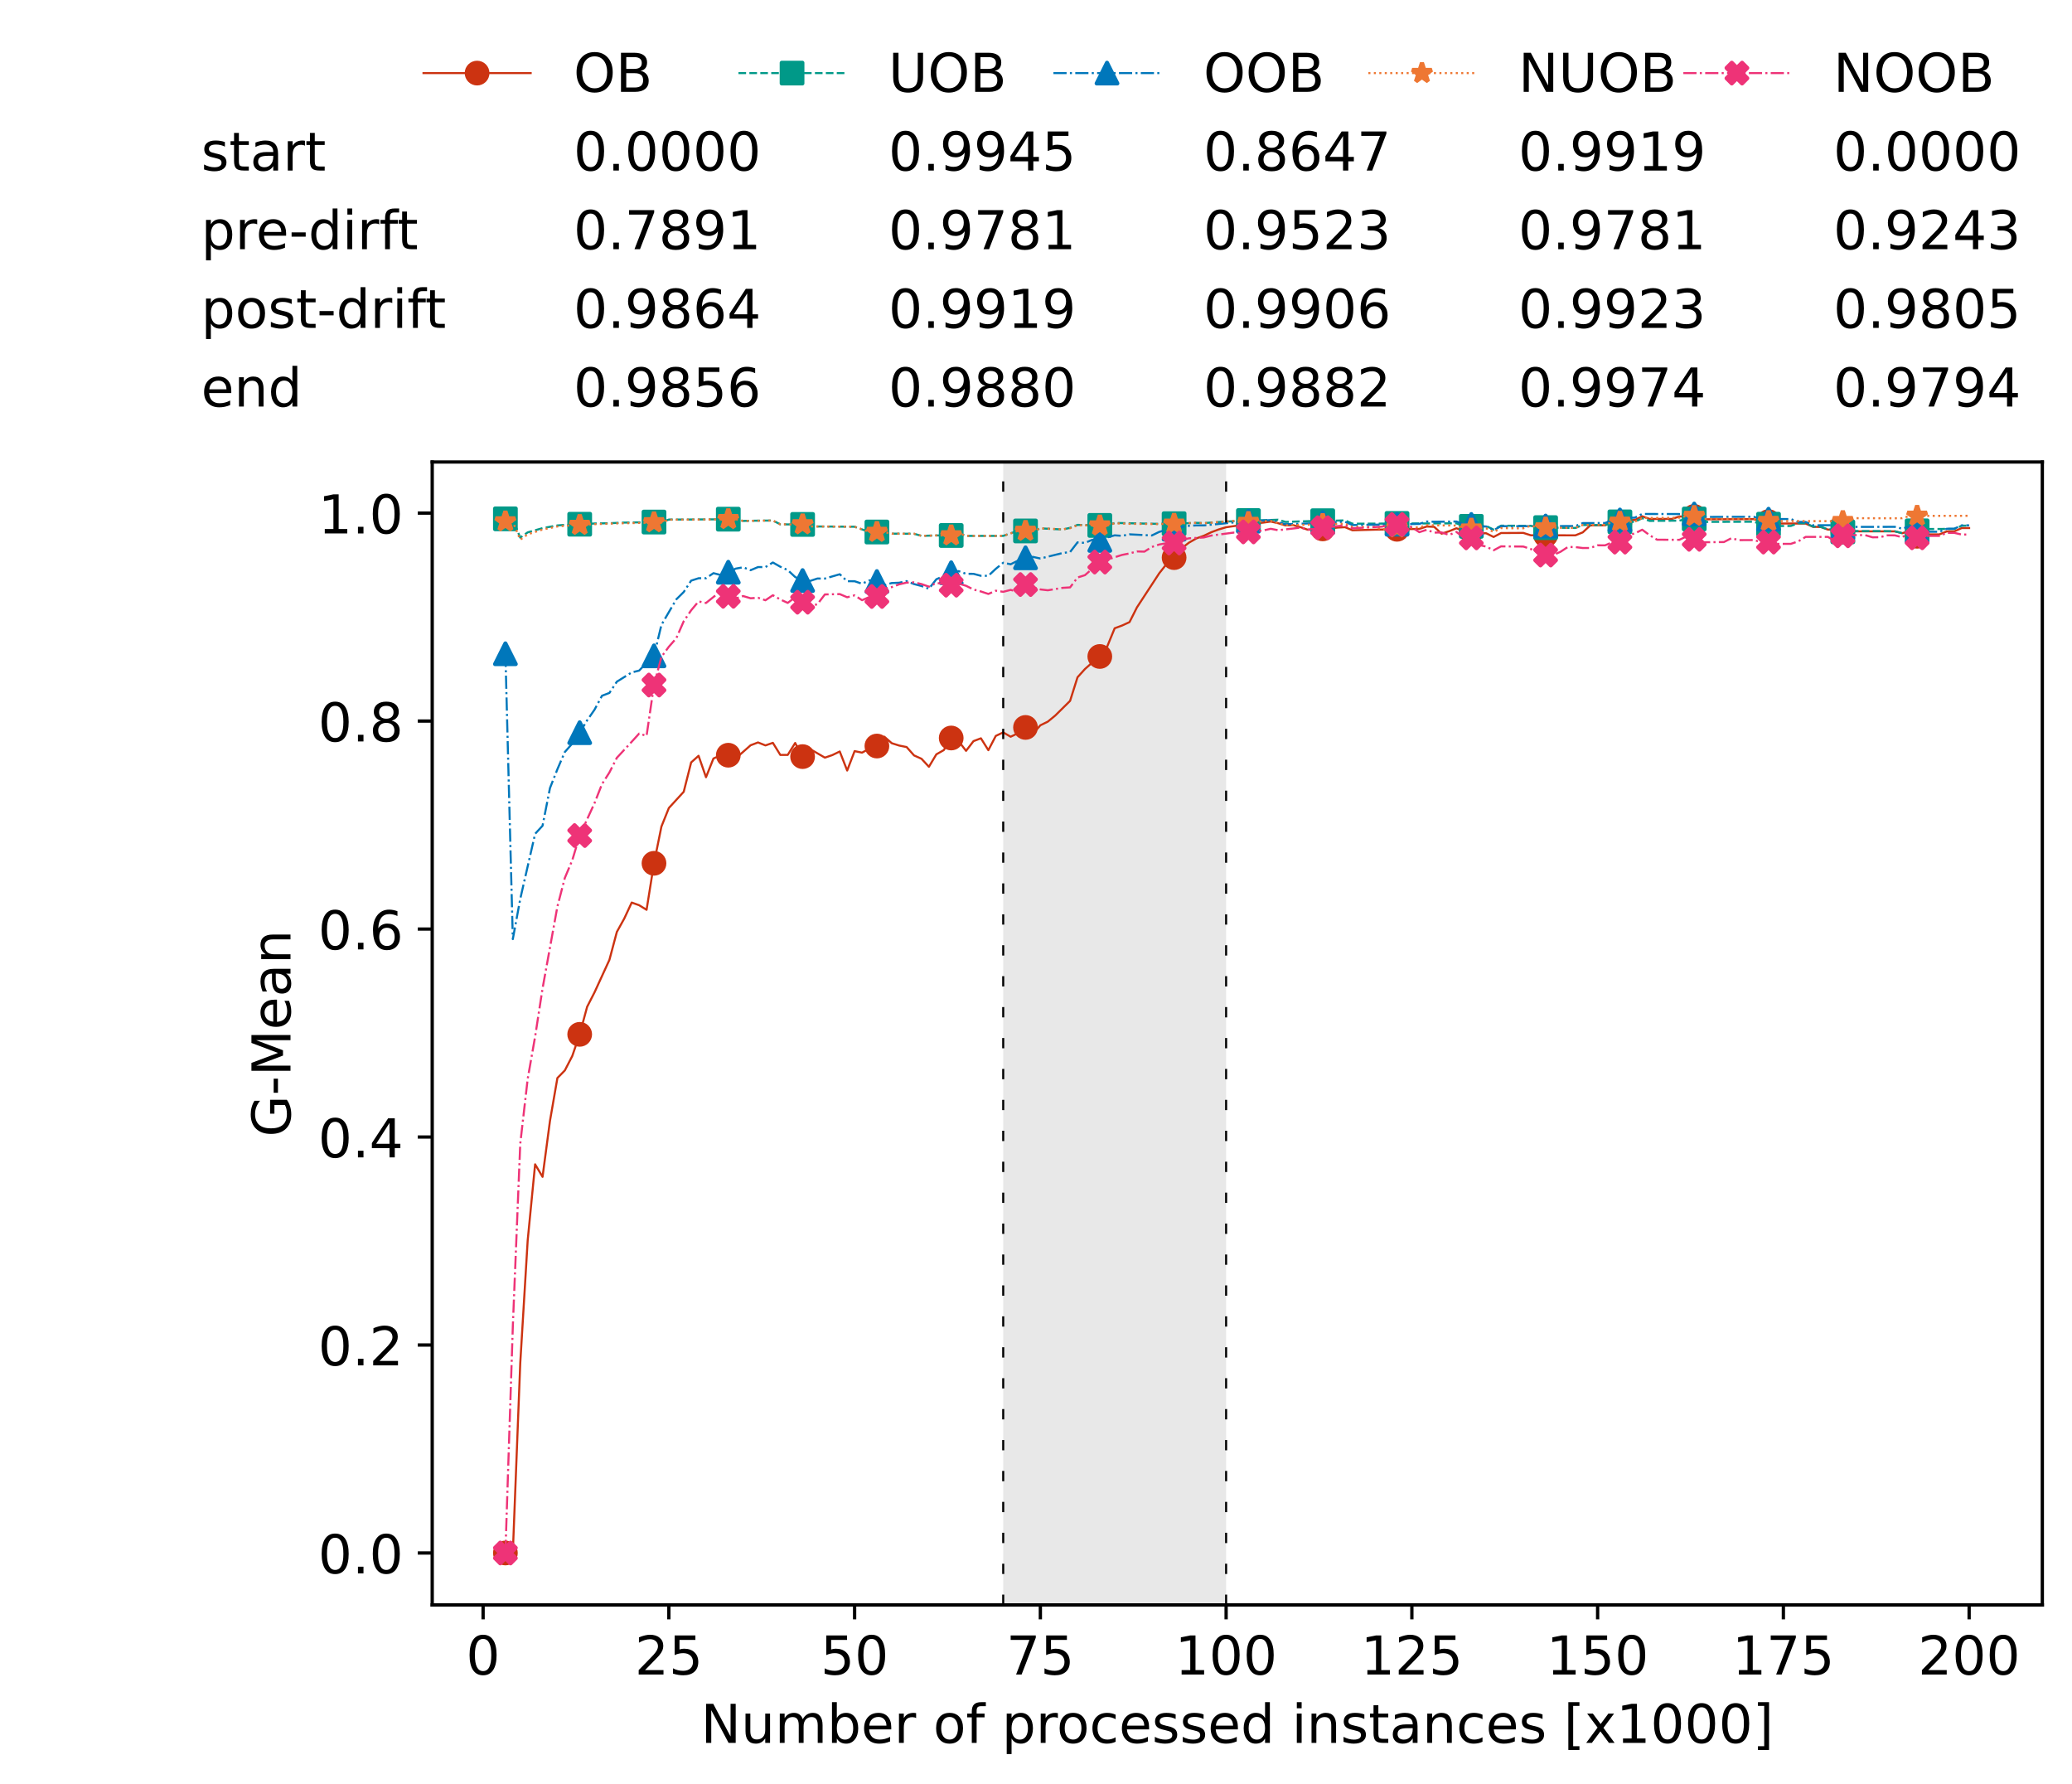 <?xml version="1.0" encoding="utf-8" standalone="no"?>
<!DOCTYPE svg PUBLIC "-//W3C//DTD SVG 1.1//EN"
  "http://www.w3.org/Graphics/SVG/1.1/DTD/svg11.dtd">
<!-- Created with matplotlib (https://matplotlib.org/) -->
<svg height="432.615pt" version="1.1" viewBox="0 0 502.65 432.615" width="502.65pt" xmlns="http://www.w3.org/2000/svg" xmlns:xlink="http://www.w3.org/1999/xlink">
 <defs>
  <style type="text/css">*{stroke-linecap:butt;stroke-linejoin:round;}</style>
 </defs>
 <g id="figure_1">
  <g id="patch_1">
   <path d="M 0 432.615 
L 502.65 432.615 
L 502.65 0 
L 0 0 
z
" style="fill:#ffffff;"/>
  </g>
  <g id="axes_1">
   <g id="patch_2">
    <path d="M 104.85 389.252 
L 495.45 389.252 
L 495.45 112.052 
L 104.85 112.052 
z
" style="fill:#ffffff;"/>
   </g>
   <g id="patch_3">
    <path clip-path="url(#p7a3e675635)" d="M 297.446 389.252 
L 297.446 112.052 
L 243.372 112.052 
L 243.372 389.252 
z
" style="fill:#d3d3d3;opacity:0.5;"/>
   </g>
   <g id="matplotlib.axis_1">
    <g id="xtick_1">
     <g id="line2d_1">
      <defs>
       <path d="M 0 0 
L 0 3.5 
" id="m22786678f9" style="stroke:#000000;stroke-width:0.8;"/>
      </defs>
      <g>
       <use style="stroke:#000000;stroke-width:0.8;" x="117.197" xlink:href="#m22786678f9" y="389.252"/>
      </g>
     </g>
     <g id="text_1">
      <!-- 0 -->
      <g transform="translate(113.061 406.13)scale(0.13 -0.13)">
       <defs>
        <path d="M 31.781 66.406 
Q 24.172 66.406 20.328 58.906 
Q 16.5 51.422 16.5 36.375 
Q 16.5 21.391 20.328 13.891 
Q 24.172 6.391 31.781 6.391 
Q 39.453 6.391 43.281 13.891 
Q 47.125 21.391 47.125 36.375 
Q 47.125 51.422 43.281 58.906 
Q 39.453 66.406 31.781 66.406 
z
M 31.781 74.219 
Q 44.047 74.219 50.516 64.516 
Q 56.984 54.828 56.984 36.375 
Q 56.984 17.969 50.516 8.266 
Q 44.047 -1.422 31.781 -1.422 
Q 19.531 -1.422 13.062 8.266 
Q 6.594 17.969 6.594 36.375 
Q 6.594 54.828 13.062 64.516 
Q 19.531 74.219 31.781 74.219 
z
" id="DejaVuSans-48"/>
       </defs>
       <use xlink:href="#DejaVuSans-48"/>
      </g>
     </g>
    </g>
    <g id="xtick_2">
     <g id="line2d_2">
      <g>
       <use style="stroke:#000000;stroke-width:0.8;" x="162.259" xlink:href="#m22786678f9" y="389.252"/>
      </g>
     </g>
     <g id="text_2">
      <!-- 25 -->
      <g transform="translate(153.988 406.13)scale(0.13 -0.13)">
       <defs>
        <path d="M 19.188 8.297 
L 53.609 8.297 
L 53.609 0 
L 7.328 0 
L 7.328 8.297 
Q 12.938 14.109 22.625 23.891 
Q 32.328 33.688 34.812 36.531 
Q 39.547 41.844 41.422 45.531 
Q 43.312 49.219 43.312 52.781 
Q 43.312 58.594 39.234 62.25 
Q 35.156 65.922 28.609 65.922 
Q 23.969 65.922 18.812 64.312 
Q 13.672 62.703 7.812 59.422 
L 7.812 69.391 
Q 13.766 71.781 18.938 73 
Q 24.125 74.219 28.422 74.219 
Q 39.75 74.219 46.484 68.547 
Q 53.219 62.891 53.219 53.422 
Q 53.219 48.922 51.531 44.891 
Q 49.859 40.875 45.406 35.406 
Q 44.188 33.984 37.641 27.219 
Q 31.109 20.453 19.188 8.297 
z
" id="DejaVuSans-50"/>
        <path d="M 10.797 72.906 
L 49.516 72.906 
L 49.516 64.594 
L 19.828 64.594 
L 19.828 46.734 
Q 21.969 47.469 24.109 47.828 
Q 26.266 48.188 28.422 48.188 
Q 40.625 48.188 47.75 41.5 
Q 54.891 34.812 54.891 23.391 
Q 54.891 11.625 47.562 5.094 
Q 40.234 -1.422 26.906 -1.422 
Q 22.312 -1.422 17.547 -0.641 
Q 12.797 0.141 7.719 1.703 
L 7.719 11.625 
Q 12.109 9.234 16.797 8.062 
Q 21.484 6.891 26.703 6.891 
Q 35.156 6.891 40.078 11.328 
Q 45.016 15.766 45.016 23.391 
Q 45.016 31 40.078 35.438 
Q 35.156 39.891 26.703 39.891 
Q 22.75 39.891 18.812 39.016 
Q 14.891 38.141 10.797 36.281 
z
" id="DejaVuSans-53"/>
       </defs>
       <use xlink:href="#DejaVuSans-50"/>
       <use x="63.623" xlink:href="#DejaVuSans-53"/>
      </g>
     </g>
    </g>
    <g id="xtick_3">
     <g id="line2d_3">
      <g>
       <use style="stroke:#000000;stroke-width:0.8;" x="207.322" xlink:href="#m22786678f9" y="389.252"/>
      </g>
     </g>
     <g id="text_3">
      <!-- 50 -->
      <g transform="translate(199.05 406.13)scale(0.13 -0.13)">
       <use xlink:href="#DejaVuSans-53"/>
       <use x="63.623" xlink:href="#DejaVuSans-48"/>
      </g>
     </g>
    </g>
    <g id="xtick_4">
     <g id="line2d_4">
      <g>
       <use style="stroke:#000000;stroke-width:0.8;" x="252.384" xlink:href="#m22786678f9" y="389.252"/>
      </g>
     </g>
     <g id="text_4">
      <!-- 75 -->
      <g transform="translate(244.113 406.13)scale(0.13 -0.13)">
       <defs>
        <path d="M 8.203 72.906 
L 55.078 72.906 
L 55.078 68.703 
L 28.609 0 
L 18.312 0 
L 43.219 64.594 
L 8.203 64.594 
z
" id="DejaVuSans-55"/>
       </defs>
       <use xlink:href="#DejaVuSans-55"/>
       <use x="63.623" xlink:href="#DejaVuSans-53"/>
      </g>
     </g>
    </g>
    <g id="xtick_5">
     <g id="line2d_5">
      <g>
       <use style="stroke:#000000;stroke-width:0.8;" x="297.446" xlink:href="#m22786678f9" y="389.252"/>
      </g>
     </g>
     <g id="text_5">
      <!-- 100 -->
      <g transform="translate(285.039 406.13)scale(0.13 -0.13)">
       <defs>
        <path d="M 12.406 8.297 
L 28.516 8.297 
L 28.516 63.922 
L 10.984 60.406 
L 10.984 69.391 
L 28.422 72.906 
L 38.281 72.906 
L 38.281 8.297 
L 54.391 8.297 
L 54.391 0 
L 12.406 0 
z
" id="DejaVuSans-49"/>
       </defs>
       <use xlink:href="#DejaVuSans-49"/>
       <use x="63.623" xlink:href="#DejaVuSans-48"/>
       <use x="127.246" xlink:href="#DejaVuSans-48"/>
      </g>
     </g>
    </g>
    <g id="xtick_6">
     <g id="line2d_6">
      <g>
       <use style="stroke:#000000;stroke-width:0.8;" x="342.509" xlink:href="#m22786678f9" y="389.252"/>
      </g>
     </g>
     <g id="text_6">
      <!-- 125 -->
      <g transform="translate(330.102 406.13)scale(0.13 -0.13)">
       <use xlink:href="#DejaVuSans-49"/>
       <use x="63.623" xlink:href="#DejaVuSans-50"/>
       <use x="127.246" xlink:href="#DejaVuSans-53"/>
      </g>
     </g>
    </g>
    <g id="xtick_7">
     <g id="line2d_7">
      <g>
       <use style="stroke:#000000;stroke-width:0.8;" x="387.571" xlink:href="#m22786678f9" y="389.252"/>
      </g>
     </g>
     <g id="text_7">
      <!-- 150 -->
      <g transform="translate(375.164 406.13)scale(0.13 -0.13)">
       <use xlink:href="#DejaVuSans-49"/>
       <use x="63.623" xlink:href="#DejaVuSans-53"/>
       <use x="127.246" xlink:href="#DejaVuSans-48"/>
      </g>
     </g>
    </g>
    <g id="xtick_8">
     <g id="line2d_8">
      <g>
       <use style="stroke:#000000;stroke-width:0.8;" x="432.633" xlink:href="#m22786678f9" y="389.252"/>
      </g>
     </g>
     <g id="text_8">
      <!-- 175 -->
      <g transform="translate(420.226 406.13)scale(0.13 -0.13)">
       <use xlink:href="#DejaVuSans-49"/>
       <use x="63.623" xlink:href="#DejaVuSans-55"/>
       <use x="127.246" xlink:href="#DejaVuSans-53"/>
      </g>
     </g>
    </g>
    <g id="xtick_9">
     <g id="line2d_9">
      <g>
       <use style="stroke:#000000;stroke-width:0.8;" x="477.695" xlink:href="#m22786678f9" y="389.252"/>
      </g>
     </g>
     <g id="text_9">
      <!-- 200 -->
      <g transform="translate(465.289 406.13)scale(0.13 -0.13)">
       <use xlink:href="#DejaVuSans-50"/>
       <use x="63.623" xlink:href="#DejaVuSans-48"/>
       <use x="127.246" xlink:href="#DejaVuSans-48"/>
      </g>
     </g>
    </g>
    <g id="text_10">
     <!-- Number of processed instances [x1000] -->
     <g transform="translate(170.025 422.711)scale(0.13 -0.13)">
      <defs>
       <path d="M 9.812 72.906 
L 23.094 72.906 
L 55.422 11.922 
L 55.422 72.906 
L 64.984 72.906 
L 64.984 0 
L 51.703 0 
L 19.391 60.984 
L 19.391 0 
L 9.812 0 
z
" id="DejaVuSans-78"/>
       <path d="M 8.5 21.578 
L 8.5 54.688 
L 17.484 54.688 
L 17.484 21.922 
Q 17.484 14.156 20.5 10.266 
Q 23.531 6.391 29.594 6.391 
Q 36.859 6.391 41.078 11.031 
Q 45.312 15.672 45.312 23.688 
L 45.312 54.688 
L 54.297 54.688 
L 54.297 0 
L 45.312 0 
L 45.312 8.406 
Q 42.047 3.422 37.719 1 
Q 33.406 -1.422 27.688 -1.422 
Q 18.266 -1.422 13.375 4.438 
Q 8.5 10.297 8.5 21.578 
z
M 31.109 56 
z
" id="DejaVuSans-117"/>
       <path d="M 52 44.188 
Q 55.375 50.25 60.062 53.125 
Q 64.75 56 71.094 56 
Q 79.641 56 84.281 50.016 
Q 88.922 44.047 88.922 33.016 
L 88.922 0 
L 79.891 0 
L 79.891 32.719 
Q 79.891 40.578 77.094 44.375 
Q 74.312 48.188 68.609 48.188 
Q 61.625 48.188 57.562 43.547 
Q 53.516 38.922 53.516 30.906 
L 53.516 0 
L 44.484 0 
L 44.484 32.719 
Q 44.484 40.625 41.703 44.406 
Q 38.922 48.188 33.109 48.188 
Q 26.219 48.188 22.156 43.531 
Q 18.109 38.875 18.109 30.906 
L 18.109 0 
L 9.078 0 
L 9.078 54.688 
L 18.109 54.688 
L 18.109 46.188 
Q 21.188 51.219 25.484 53.609 
Q 29.781 56 35.688 56 
Q 41.656 56 45.828 52.969 
Q 50 49.953 52 44.188 
z
" id="DejaVuSans-109"/>
       <path d="M 48.688 27.297 
Q 48.688 37.203 44.609 42.844 
Q 40.531 48.484 33.406 48.484 
Q 26.266 48.484 22.188 42.844 
Q 18.109 37.203 18.109 27.297 
Q 18.109 17.391 22.188 11.75 
Q 26.266 6.109 33.406 6.109 
Q 40.531 6.109 44.609 11.75 
Q 48.688 17.391 48.688 27.297 
z
M 18.109 46.391 
Q 20.953 51.266 25.266 53.625 
Q 29.594 56 35.594 56 
Q 45.562 56 51.781 48.094 
Q 58.016 40.188 58.016 27.297 
Q 58.016 14.406 51.781 6.484 
Q 45.562 -1.422 35.594 -1.422 
Q 29.594 -1.422 25.266 0.953 
Q 20.953 3.328 18.109 8.203 
L 18.109 0 
L 9.078 0 
L 9.078 75.984 
L 18.109 75.984 
z
" id="DejaVuSans-98"/>
       <path d="M 56.203 29.594 
L 56.203 25.203 
L 14.891 25.203 
Q 15.484 15.922 20.484 11.062 
Q 25.484 6.203 34.422 6.203 
Q 39.594 6.203 44.453 7.469 
Q 49.312 8.734 54.109 11.281 
L 54.109 2.781 
Q 49.266 0.734 44.188 -0.344 
Q 39.109 -1.422 33.891 -1.422 
Q 20.797 -1.422 13.156 6.188 
Q 5.516 13.812 5.516 26.812 
Q 5.516 40.234 12.766 48.109 
Q 20.016 56 32.328 56 
Q 43.359 56 49.781 48.891 
Q 56.203 41.797 56.203 29.594 
z
M 47.219 32.234 
Q 47.125 39.594 43.094 43.984 
Q 39.062 48.391 32.422 48.391 
Q 24.906 48.391 20.391 44.141 
Q 15.875 39.891 15.188 32.172 
z
" id="DejaVuSans-101"/>
       <path d="M 41.109 46.297 
Q 39.594 47.172 37.812 47.578 
Q 36.031 48 33.891 48 
Q 26.266 48 22.188 43.047 
Q 18.109 38.094 18.109 28.812 
L 18.109 0 
L 9.078 0 
L 9.078 54.688 
L 18.109 54.688 
L 18.109 46.188 
Q 20.953 51.172 25.484 53.578 
Q 30.031 56 36.531 56 
Q 37.453 56 38.578 55.875 
Q 39.703 55.766 41.062 55.516 
z
" id="DejaVuSans-114"/>
       <path id="DejaVuSans-32"/>
       <path d="M 30.609 48.391 
Q 23.391 48.391 19.188 42.75 
Q 14.984 37.109 14.984 27.297 
Q 14.984 17.484 19.156 11.844 
Q 23.344 6.203 30.609 6.203 
Q 37.797 6.203 41.984 11.859 
Q 46.188 17.531 46.188 27.297 
Q 46.188 37.016 41.984 42.703 
Q 37.797 48.391 30.609 48.391 
z
M 30.609 56 
Q 42.328 56 49.016 48.375 
Q 55.719 40.766 55.719 27.297 
Q 55.719 13.875 49.016 6.219 
Q 42.328 -1.422 30.609 -1.422 
Q 18.844 -1.422 12.172 6.219 
Q 5.516 13.875 5.516 27.297 
Q 5.516 40.766 12.172 48.375 
Q 18.844 56 30.609 56 
z
" id="DejaVuSans-111"/>
       <path d="M 37.109 75.984 
L 37.109 68.5 
L 28.516 68.5 
Q 23.688 68.5 21.797 66.547 
Q 19.922 64.594 19.922 59.516 
L 19.922 54.688 
L 34.719 54.688 
L 34.719 47.703 
L 19.922 47.703 
L 19.922 0 
L 10.891 0 
L 10.891 47.703 
L 2.297 47.703 
L 2.297 54.688 
L 10.891 54.688 
L 10.891 58.5 
Q 10.891 67.625 15.141 71.797 
Q 19.391 75.984 28.609 75.984 
z
" id="DejaVuSans-102"/>
       <path d="M 18.109 8.203 
L 18.109 -20.797 
L 9.078 -20.797 
L 9.078 54.688 
L 18.109 54.688 
L 18.109 46.391 
Q 20.953 51.266 25.266 53.625 
Q 29.594 56 35.594 56 
Q 45.562 56 51.781 48.094 
Q 58.016 40.188 58.016 27.297 
Q 58.016 14.406 51.781 6.484 
Q 45.562 -1.422 35.594 -1.422 
Q 29.594 -1.422 25.266 0.953 
Q 20.953 3.328 18.109 8.203 
z
M 48.688 27.297 
Q 48.688 37.203 44.609 42.844 
Q 40.531 48.484 33.406 48.484 
Q 26.266 48.484 22.188 42.844 
Q 18.109 37.203 18.109 27.297 
Q 18.109 17.391 22.188 11.75 
Q 26.266 6.109 33.406 6.109 
Q 40.531 6.109 44.609 11.75 
Q 48.688 17.391 48.688 27.297 
z
" id="DejaVuSans-112"/>
       <path d="M 48.781 52.594 
L 48.781 44.188 
Q 44.969 46.297 41.141 47.344 
Q 37.312 48.391 33.406 48.391 
Q 24.656 48.391 19.812 42.844 
Q 14.984 37.312 14.984 27.297 
Q 14.984 17.281 19.812 11.734 
Q 24.656 6.203 33.406 6.203 
Q 37.312 6.203 41.141 7.25 
Q 44.969 8.297 48.781 10.406 
L 48.781 2.094 
Q 45.016 0.344 40.984 -0.531 
Q 36.969 -1.422 32.422 -1.422 
Q 20.062 -1.422 12.781 6.344 
Q 5.516 14.109 5.516 27.297 
Q 5.516 40.672 12.859 48.328 
Q 20.219 56 33.016 56 
Q 37.156 56 41.109 55.141 
Q 45.062 54.297 48.781 52.594 
z
" id="DejaVuSans-99"/>
       <path d="M 44.281 53.078 
L 44.281 44.578 
Q 40.484 46.531 36.375 47.5 
Q 32.281 48.484 27.875 48.484 
Q 21.188 48.484 17.844 46.438 
Q 14.5 44.391 14.5 40.281 
Q 14.5 37.156 16.891 35.375 
Q 19.281 33.594 26.516 31.984 
L 29.594 31.297 
Q 39.156 29.25 43.188 25.516 
Q 47.219 21.781 47.219 15.094 
Q 47.219 7.469 41.188 3.016 
Q 35.156 -1.422 24.609 -1.422 
Q 20.219 -1.422 15.453 -0.562 
Q 10.688 0.297 5.422 2 
L 5.422 11.281 
Q 10.406 8.688 15.234 7.391 
Q 20.062 6.109 24.812 6.109 
Q 31.156 6.109 34.562 8.281 
Q 37.984 10.453 37.984 14.406 
Q 37.984 18.062 35.516 20.016 
Q 33.062 21.969 24.703 23.781 
L 21.578 24.516 
Q 13.234 26.266 9.516 29.906 
Q 5.812 33.547 5.812 39.891 
Q 5.812 47.609 11.281 51.797 
Q 16.75 56 26.812 56 
Q 31.781 56 36.172 55.266 
Q 40.578 54.547 44.281 53.078 
z
" id="DejaVuSans-115"/>
       <path d="M 45.406 46.391 
L 45.406 75.984 
L 54.391 75.984 
L 54.391 0 
L 45.406 0 
L 45.406 8.203 
Q 42.578 3.328 38.25 0.953 
Q 33.938 -1.422 27.875 -1.422 
Q 17.969 -1.422 11.734 6.484 
Q 5.516 14.406 5.516 27.297 
Q 5.516 40.188 11.734 48.094 
Q 17.969 56 27.875 56 
Q 33.938 56 38.25 53.625 
Q 42.578 51.266 45.406 46.391 
z
M 14.797 27.297 
Q 14.797 17.391 18.875 11.75 
Q 22.953 6.109 30.078 6.109 
Q 37.203 6.109 41.297 11.75 
Q 45.406 17.391 45.406 27.297 
Q 45.406 37.203 41.297 42.844 
Q 37.203 48.484 30.078 48.484 
Q 22.953 48.484 18.875 42.844 
Q 14.797 37.203 14.797 27.297 
z
" id="DejaVuSans-100"/>
       <path d="M 9.422 54.688 
L 18.406 54.688 
L 18.406 0 
L 9.422 0 
z
M 9.422 75.984 
L 18.406 75.984 
L 18.406 64.594 
L 9.422 64.594 
z
" id="DejaVuSans-105"/>
       <path d="M 54.891 33.016 
L 54.891 0 
L 45.906 0 
L 45.906 32.719 
Q 45.906 40.484 42.875 44.328 
Q 39.844 48.188 33.797 48.188 
Q 26.516 48.188 22.312 43.547 
Q 18.109 38.922 18.109 30.906 
L 18.109 0 
L 9.078 0 
L 9.078 54.688 
L 18.109 54.688 
L 18.109 46.188 
Q 21.344 51.125 25.703 53.562 
Q 30.078 56 35.797 56 
Q 45.219 56 50.047 50.172 
Q 54.891 44.344 54.891 33.016 
z
" id="DejaVuSans-110"/>
       <path d="M 18.312 70.219 
L 18.312 54.688 
L 36.812 54.688 
L 36.812 47.703 
L 18.312 47.703 
L 18.312 18.016 
Q 18.312 11.328 20.141 9.422 
Q 21.969 7.516 27.594 7.516 
L 36.812 7.516 
L 36.812 0 
L 27.594 0 
Q 17.188 0 13.234 3.875 
Q 9.281 7.766 9.281 18.016 
L 9.281 47.703 
L 2.688 47.703 
L 2.688 54.688 
L 9.281 54.688 
L 9.281 70.219 
z
" id="DejaVuSans-116"/>
       <path d="M 34.281 27.484 
Q 23.391 27.484 19.188 25 
Q 14.984 22.516 14.984 16.5 
Q 14.984 11.719 18.141 8.906 
Q 21.297 6.109 26.703 6.109 
Q 34.188 6.109 38.703 11.406 
Q 43.219 16.703 43.219 25.484 
L 43.219 27.484 
z
M 52.203 31.203 
L 52.203 0 
L 43.219 0 
L 43.219 8.297 
Q 40.141 3.328 35.547 0.953 
Q 30.953 -1.422 24.312 -1.422 
Q 15.922 -1.422 10.953 3.297 
Q 6 8.016 6 15.922 
Q 6 25.141 12.172 29.828 
Q 18.359 34.516 30.609 34.516 
L 43.219 34.516 
L 43.219 35.406 
Q 43.219 41.609 39.141 45 
Q 35.062 48.391 27.688 48.391 
Q 23 48.391 18.547 47.266 
Q 14.109 46.141 10.016 43.891 
L 10.016 52.203 
Q 14.938 54.109 19.578 55.047 
Q 24.219 56 28.609 56 
Q 40.484 56 46.344 49.844 
Q 52.203 43.703 52.203 31.203 
z
" id="DejaVuSans-97"/>
       <path d="M 8.594 75.984 
L 29.297 75.984 
L 29.297 69 
L 17.578 69 
L 17.578 -6.203 
L 29.297 -6.203 
L 29.297 -13.188 
L 8.594 -13.188 
z
" id="DejaVuSans-91"/>
       <path d="M 54.891 54.688 
L 35.109 28.078 
L 55.906 0 
L 45.312 0 
L 29.391 21.484 
L 13.484 0 
L 2.875 0 
L 24.125 28.609 
L 4.688 54.688 
L 15.281 54.688 
L 29.781 35.203 
L 44.281 54.688 
z
" id="DejaVuSans-120"/>
       <path d="M 30.422 75.984 
L 30.422 -13.188 
L 9.719 -13.188 
L 9.719 -6.203 
L 21.391 -6.203 
L 21.391 69 
L 9.719 69 
L 9.719 75.984 
z
" id="DejaVuSans-93"/>
      </defs>
      <use xlink:href="#DejaVuSans-78"/>
      <use x="74.805" xlink:href="#DejaVuSans-117"/>
      <use x="138.184" xlink:href="#DejaVuSans-109"/>
      <use x="235.596" xlink:href="#DejaVuSans-98"/>
      <use x="299.072" xlink:href="#DejaVuSans-101"/>
      <use x="360.596" xlink:href="#DejaVuSans-114"/>
      <use x="401.709" xlink:href="#DejaVuSans-32"/>
      <use x="433.496" xlink:href="#DejaVuSans-111"/>
      <use x="494.678" xlink:href="#DejaVuSans-102"/>
      <use x="529.883" xlink:href="#DejaVuSans-32"/>
      <use x="561.67" xlink:href="#DejaVuSans-112"/>
      <use x="625.146" xlink:href="#DejaVuSans-114"/>
      <use x="664.01" xlink:href="#DejaVuSans-111"/>
      <use x="725.191" xlink:href="#DejaVuSans-99"/>
      <use x="780.172" xlink:href="#DejaVuSans-101"/>
      <use x="841.695" xlink:href="#DejaVuSans-115"/>
      <use x="893.795" xlink:href="#DejaVuSans-115"/>
      <use x="945.895" xlink:href="#DejaVuSans-101"/>
      <use x="1007.418" xlink:href="#DejaVuSans-100"/>
      <use x="1070.895" xlink:href="#DejaVuSans-32"/>
      <use x="1102.682" xlink:href="#DejaVuSans-105"/>
      <use x="1130.465" xlink:href="#DejaVuSans-110"/>
      <use x="1193.844" xlink:href="#DejaVuSans-115"/>
      <use x="1245.943" xlink:href="#DejaVuSans-116"/>
      <use x="1285.152" xlink:href="#DejaVuSans-97"/>
      <use x="1346.432" xlink:href="#DejaVuSans-110"/>
      <use x="1409.811" xlink:href="#DejaVuSans-99"/>
      <use x="1464.791" xlink:href="#DejaVuSans-101"/>
      <use x="1526.314" xlink:href="#DejaVuSans-115"/>
      <use x="1578.414" xlink:href="#DejaVuSans-32"/>
      <use x="1610.201" xlink:href="#DejaVuSans-91"/>
      <use x="1649.215" xlink:href="#DejaVuSans-120"/>
      <use x="1708.395" xlink:href="#DejaVuSans-49"/>
      <use x="1772.018" xlink:href="#DejaVuSans-48"/>
      <use x="1835.641" xlink:href="#DejaVuSans-48"/>
      <use x="1899.264" xlink:href="#DejaVuSans-48"/>
      <use x="1962.887" xlink:href="#DejaVuSans-93"/>
     </g>
    </g>
   </g>
   <g id="matplotlib.axis_2">
    <g id="ytick_1">
     <g id="line2d_10">
      <defs>
       <path d="M 0 0 
L -3.5 0 
" id="m70eab5f2f2" style="stroke:#000000;stroke-width:0.8;"/>
      </defs>
      <g>
       <use style="stroke:#000000;stroke-width:0.8;" x="104.85" xlink:href="#m70eab5f2f2" y="376.652"/>
      </g>
     </g>
     <g id="text_11">
      <!-- 0.0 -->
      <g transform="translate(77.176 381.591)scale(0.13 -0.13)">
       <defs>
        <path d="M 10.688 12.406 
L 21 12.406 
L 21 0 
L 10.688 0 
z
" id="DejaVuSans-46"/>
       </defs>
       <use xlink:href="#DejaVuSans-48"/>
       <use x="63.623" xlink:href="#DejaVuSans-46"/>
       <use x="95.41" xlink:href="#DejaVuSans-48"/>
      </g>
     </g>
    </g>
    <g id="ytick_2">
     <g id="line2d_11">
      <g>
       <use style="stroke:#000000;stroke-width:0.8;" x="104.85" xlink:href="#m70eab5f2f2" y="326.21"/>
      </g>
     </g>
     <g id="text_12">
      <!-- 0.2 -->
      <g transform="translate(77.176 331.149)scale(0.13 -0.13)">
       <use xlink:href="#DejaVuSans-48"/>
       <use x="63.623" xlink:href="#DejaVuSans-46"/>
       <use x="95.41" xlink:href="#DejaVuSans-50"/>
      </g>
     </g>
    </g>
    <g id="ytick_3">
     <g id="line2d_12">
      <g>
       <use style="stroke:#000000;stroke-width:0.8;" x="104.85" xlink:href="#m70eab5f2f2" y="275.768"/>
      </g>
     </g>
     <g id="text_13">
      <!-- 0.4 -->
      <g transform="translate(77.176 280.707)scale(0.13 -0.13)">
       <defs>
        <path d="M 37.797 64.312 
L 12.891 25.391 
L 37.797 25.391 
z
M 35.203 72.906 
L 47.609 72.906 
L 47.609 25.391 
L 58.016 25.391 
L 58.016 17.188 
L 47.609 17.188 
L 47.609 0 
L 37.797 0 
L 37.797 17.188 
L 4.891 17.188 
L 4.891 26.703 
z
" id="DejaVuSans-52"/>
       </defs>
       <use xlink:href="#DejaVuSans-48"/>
       <use x="63.623" xlink:href="#DejaVuSans-46"/>
       <use x="95.41" xlink:href="#DejaVuSans-52"/>
      </g>
     </g>
    </g>
    <g id="ytick_4">
     <g id="line2d_13">
      <g>
       <use style="stroke:#000000;stroke-width:0.8;" x="104.85" xlink:href="#m70eab5f2f2" y="225.326"/>
      </g>
     </g>
     <g id="text_14">
      <!-- 0.6 -->
      <g transform="translate(77.176 230.265)scale(0.13 -0.13)">
       <defs>
        <path d="M 33.016 40.375 
Q 26.375 40.375 22.484 35.828 
Q 18.609 31.297 18.609 23.391 
Q 18.609 15.531 22.484 10.953 
Q 26.375 6.391 33.016 6.391 
Q 39.656 6.391 43.531 10.953 
Q 47.406 15.531 47.406 23.391 
Q 47.406 31.297 43.531 35.828 
Q 39.656 40.375 33.016 40.375 
z
M 52.594 71.297 
L 52.594 62.312 
Q 48.875 64.062 45.094 64.984 
Q 41.312 65.922 37.594 65.922 
Q 27.828 65.922 22.672 59.328 
Q 17.531 52.734 16.797 39.406 
Q 19.672 43.656 24.016 45.922 
Q 28.375 48.188 33.594 48.188 
Q 44.578 48.188 50.953 41.516 
Q 57.328 34.859 57.328 23.391 
Q 57.328 12.156 50.688 5.359 
Q 44.047 -1.422 33.016 -1.422 
Q 20.359 -1.422 13.672 8.266 
Q 6.984 17.969 6.984 36.375 
Q 6.984 53.656 15.188 63.938 
Q 23.391 74.219 37.203 74.219 
Q 40.922 74.219 44.703 73.484 
Q 48.484 72.75 52.594 71.297 
z
" id="DejaVuSans-54"/>
       </defs>
       <use xlink:href="#DejaVuSans-48"/>
       <use x="63.623" xlink:href="#DejaVuSans-46"/>
       <use x="95.41" xlink:href="#DejaVuSans-54"/>
      </g>
     </g>
    </g>
    <g id="ytick_5">
     <g id="line2d_14">
      <g>
       <use style="stroke:#000000;stroke-width:0.8;" x="104.85" xlink:href="#m70eab5f2f2" y="174.884"/>
      </g>
     </g>
     <g id="text_15">
      <!-- 0.8 -->
      <g transform="translate(77.176 179.823)scale(0.13 -0.13)">
       <defs>
        <path d="M 31.781 34.625 
Q 24.75 34.625 20.719 30.859 
Q 16.703 27.094 16.703 20.516 
Q 16.703 13.922 20.719 10.156 
Q 24.75 6.391 31.781 6.391 
Q 38.812 6.391 42.859 10.172 
Q 46.922 13.969 46.922 20.516 
Q 46.922 27.094 42.891 30.859 
Q 38.875 34.625 31.781 34.625 
z
M 21.922 38.812 
Q 15.578 40.375 12.031 44.719 
Q 8.5 49.078 8.5 55.328 
Q 8.5 64.062 14.719 69.141 
Q 20.953 74.219 31.781 74.219 
Q 42.672 74.219 48.875 69.141 
Q 55.078 64.062 55.078 55.328 
Q 55.078 49.078 51.531 44.719 
Q 48 40.375 41.703 38.812 
Q 48.828 37.156 52.797 32.312 
Q 56.781 27.484 56.781 20.516 
Q 56.781 9.906 50.312 4.234 
Q 43.844 -1.422 31.781 -1.422 
Q 19.734 -1.422 13.25 4.234 
Q 6.781 9.906 6.781 20.516 
Q 6.781 27.484 10.781 32.312 
Q 14.797 37.156 21.922 38.812 
z
M 18.312 54.391 
Q 18.312 48.734 21.844 45.562 
Q 25.391 42.391 31.781 42.391 
Q 38.141 42.391 41.719 45.562 
Q 45.312 48.734 45.312 54.391 
Q 45.312 60.062 41.719 63.234 
Q 38.141 66.406 31.781 66.406 
Q 25.391 66.406 21.844 63.234 
Q 18.312 60.062 18.312 54.391 
z
" id="DejaVuSans-56"/>
       </defs>
       <use xlink:href="#DejaVuSans-48"/>
       <use x="63.623" xlink:href="#DejaVuSans-46"/>
       <use x="95.41" xlink:href="#DejaVuSans-56"/>
      </g>
     </g>
    </g>
    <g id="ytick_6">
     <g id="line2d_15">
      <g>
       <use style="stroke:#000000;stroke-width:0.8;" x="104.85" xlink:href="#m70eab5f2f2" y="124.442"/>
      </g>
     </g>
     <g id="text_16">
      <!-- 1.0 -->
      <g transform="translate(77.176 129.38)scale(0.13 -0.13)">
       <use xlink:href="#DejaVuSans-49"/>
       <use x="63.623" xlink:href="#DejaVuSans-46"/>
       <use x="95.41" xlink:href="#DejaVuSans-48"/>
      </g>
     </g>
    </g>
    <g id="text_17">
     <!-- G-Mean -->
     <g transform="translate(70.472 275.744)rotate(-90)scale(0.13 -0.13)">
      <defs>
       <path d="M 59.516 10.406 
L 59.516 29.984 
L 43.406 29.984 
L 43.406 38.094 
L 69.281 38.094 
L 69.281 6.781 
Q 63.578 2.734 56.688 0.656 
Q 49.812 -1.422 42 -1.422 
Q 24.906 -1.422 15.25 8.562 
Q 5.609 18.562 5.609 36.375 
Q 5.609 54.25 15.25 64.234 
Q 24.906 74.219 42 74.219 
Q 49.125 74.219 55.547 72.453 
Q 61.969 70.703 67.391 67.281 
L 67.391 56.781 
Q 61.922 61.422 55.766 63.766 
Q 49.609 66.109 42.828 66.109 
Q 29.438 66.109 22.719 58.641 
Q 16.016 51.172 16.016 36.375 
Q 16.016 21.625 22.719 14.156 
Q 29.438 6.688 42.828 6.688 
Q 48.047 6.688 52.141 7.594 
Q 56.25 8.5 59.516 10.406 
z
" id="DejaVuSans-71"/>
       <path d="M 4.891 31.391 
L 31.203 31.391 
L 31.203 23.391 
L 4.891 23.391 
z
" id="DejaVuSans-45"/>
       <path d="M 9.812 72.906 
L 24.516 72.906 
L 43.109 23.297 
L 61.812 72.906 
L 76.516 72.906 
L 76.516 0 
L 66.891 0 
L 66.891 64.016 
L 48.094 14.016 
L 38.188 14.016 
L 19.391 64.016 
L 19.391 0 
L 9.812 0 
z
" id="DejaVuSans-77"/>
      </defs>
      <use xlink:href="#DejaVuSans-71"/>
      <use x="77.49" xlink:href="#DejaVuSans-45"/>
      <use x="113.574" xlink:href="#DejaVuSans-77"/>
      <use x="199.854" xlink:href="#DejaVuSans-101"/>
      <use x="261.377" xlink:href="#DejaVuSans-97"/>
      <use x="322.656" xlink:href="#DejaVuSans-110"/>
     </g>
    </g>
   </g>
   <g id="line2d_16"/>
   <g id="line2d_17"/>
   <g id="line2d_18"/>
   <g id="line2d_19"/>
   <g id="line2d_20"/>
   <g id="line2d_21">
    <path clip-path="url(#p7a3e675635)" d="M 122.605 376.652 
L 124.407 376.652 
L 126.21 330.605 
L 128.012 300.839 
L 129.815 282.39 
L 131.617 285.427 
L 133.419 271.849 
L 135.222 261.451 
L 137.024 259.616 
L 138.827 256.119 
L 140.629 250.864 
L 142.432 244.185 
L 144.234 240.663 
L 147.839 232.799 
L 149.642 226.026 
L 151.444 222.773 
L 153.247 218.902 
L 155.049 219.545 
L 156.852 220.659 
L 158.654 209.38 
L 160.457 200.468 
L 162.259 195.968 
L 165.864 192.034 
L 167.667 184.915 
L 169.469 183.307 
L 171.272 188.503 
L 173.074 183.967 
L 174.877 183.161 
L 176.679 183.165 
L 178.482 183.929 
L 182.087 180.755 
L 183.889 180.067 
L 185.692 180.788 
L 187.494 180.164 
L 189.297 183.09 
L 191.099 183.087 
L 192.902 180.196 
L 194.704 183.503 
L 196.507 181.662 
L 200.112 183.755 
L 201.914 183.136 
L 203.717 182.261 
L 205.519 186.88 
L 207.322 182.171 
L 209.124 182.543 
L 210.927 181.556 
L 212.729 180.94 
L 214.532 178.677 
L 216.334 180.253 
L 218.137 180.823 
L 219.939 181.185 
L 221.742 183.216 
L 223.544 184.026 
L 225.347 185.972 
L 227.149 182.956 
L 228.952 181.93 
L 230.754 178.991 
L 232.557 179.776 
L 234.359 182.105 
L 236.162 179.749 
L 237.964 179.065 
L 239.767 181.944 
L 241.569 178.483 
L 243.372 177.632 
L 245.174 178.679 
L 246.976 177.835 
L 248.779 176.427 
L 250.581 177.97 
L 252.384 175.91 
L 254.186 175.026 
L 255.989 173.548 
L 259.594 169.985 
L 261.396 164.265 
L 263.199 162.261 
L 265.001 160.665 
L 266.804 159.218 
L 268.606 156.782 
L 270.409 152.38 
L 272.211 151.71 
L 274.014 150.881 
L 275.816 147.305 
L 281.224 139.033 
L 283.026 136.754 
L 284.829 135.24 
L 286.631 132.991 
L 288.434 131.614 
L 290.236 130.578 
L 292.039 129.942 
L 293.841 129.087 
L 295.644 128.408 
L 297.446 127.875 
L 302.854 127.088 
L 306.459 126.751 
L 308.261 126.491 
L 310.064 126.89 
L 311.866 127.432 
L 313.669 127.351 
L 315.471 127.852 
L 317.274 128.489 
L 322.681 128.184 
L 324.484 127.953 
L 326.286 127.858 
L 328.089 128.611 
L 333.496 128.461 
L 344.311 128.277 
L 346.114 127.703 
L 347.916 127.771 
L 349.719 129.434 
L 351.521 128.848 
L 353.324 128.116 
L 355.126 128.825 
L 356.928 128.818 
L 358.731 129.342 
L 360.533 129.336 
L 362.336 130.233 
L 364.138 129.28 
L 369.546 129.248 
L 371.348 129.821 
L 380.361 129.834 
L 382.163 129.841 
L 383.966 129.12 
L 385.768 127.431 
L 389.373 127.412 
L 391.176 126.691 
L 392.978 126.672 
L 394.781 126.129 
L 396.583 126.116 
L 398.386 125.213 
L 400.188 125.866 
L 405.596 125.86 
L 407.398 125.267 
L 411.003 125.254 
L 412.806 125.95 
L 425.423 125.911 
L 427.226 126.498 
L 429.028 126.505 
L 430.831 126.963 
L 438.041 126.98 
L 439.843 127.788 
L 441.646 127.795 
L 443.448 128.448 
L 445.251 128.454 
L 447.053 129.035 
L 448.856 128.869 
L 459.671 128.869 
L 461.473 129.327 
L 463.276 128.74 
L 465.078 130.065 
L 466.881 129.607 
L 470.485 129.607 
L 472.288 128.879 
L 474.09 128.879 
L 475.893 128.071 
L 477.695 128.065 
L 477.695 128.065 
" style="fill:none;stroke:#cc3311;stroke-linecap:square;stroke-width:0.5;"/>
    <defs>
     <path d="M 0 2.5 
C 0.663 2.5 1.299 2.237 1.768 1.768 
C 2.237 1.299 2.5 0.663 2.5 0 
C 2.5 -0.663 2.237 -1.299 1.768 -1.768 
C 1.299 -2.237 0.663 -2.5 0 -2.5 
C -0.663 -2.5 -1.299 -2.237 -1.768 -1.768 
C -2.237 -1.299 -2.5 -0.663 -2.5 0 
C -2.5 0.663 -2.237 1.299 -1.768 1.768 
C -1.299 2.237 -0.663 2.5 0 2.5 
z
" id="m888a23a824" style="stroke:#cc3311;"/>
    </defs>
    <g clip-path="url(#p7a3e675635)">
     <use style="fill:#cc3311;stroke:#cc3311;" x="122.605" xlink:href="#m888a23a824" y="376.652"/>
     <use style="fill:#cc3311;stroke:#cc3311;" x="140.629" xlink:href="#m888a23a824" y="250.864"/>
     <use style="fill:#cc3311;stroke:#cc3311;" x="158.654" xlink:href="#m888a23a824" y="209.38"/>
     <use style="fill:#cc3311;stroke:#cc3311;" x="176.679" xlink:href="#m888a23a824" y="183.165"/>
     <use style="fill:#cc3311;stroke:#cc3311;" x="194.704" xlink:href="#m888a23a824" y="183.503"/>
     <use style="fill:#cc3311;stroke:#cc3311;" x="212.729" xlink:href="#m888a23a824" y="180.94"/>
     <use style="fill:#cc3311;stroke:#cc3311;" x="230.754" xlink:href="#m888a23a824" y="178.991"/>
     <use style="fill:#cc3311;stroke:#cc3311;" x="248.779" xlink:href="#m888a23a824" y="176.427"/>
     <use style="fill:#cc3311;stroke:#cc3311;" x="266.804" xlink:href="#m888a23a824" y="159.218"/>
     <use style="fill:#cc3311;stroke:#cc3311;" x="284.829" xlink:href="#m888a23a824" y="135.24"/>
     <use style="fill:#cc3311;stroke:#cc3311;" x="302.854" xlink:href="#m888a23a824" y="127.088"/>
     <use style="fill:#cc3311;stroke:#cc3311;" x="320.879" xlink:href="#m888a23a824" y="128.274"/>
     <use style="fill:#cc3311;stroke:#cc3311;" x="338.904" xlink:href="#m888a23a824" y="128.372"/>
     <use style="fill:#cc3311;stroke:#cc3311;" x="356.928" xlink:href="#m888a23a824" y="128.818"/>
     <use style="fill:#cc3311;stroke:#cc3311;" x="374.953" xlink:href="#m888a23a824" y="129.815"/>
     <use style="fill:#cc3311;stroke:#cc3311;" x="392.978" xlink:href="#m888a23a824" y="126.672"/>
     <use style="fill:#cc3311;stroke:#cc3311;" x="411.003" xlink:href="#m888a23a824" y="125.254"/>
     <use style="fill:#cc3311;stroke:#cc3311;" x="429.028" xlink:href="#m888a23a824" y="126.505"/>
     <use style="fill:#cc3311;stroke:#cc3311;" x="447.053" xlink:href="#m888a23a824" y="129.035"/>
     <use style="fill:#cc3311;stroke:#cc3311;" x="465.078" xlink:href="#m888a23a824" y="130.065"/>
    </g>
   </g>
   <g id="line2d_22"/>
   <g id="line2d_23"/>
   <g id="line2d_24"/>
   <g id="line2d_25"/>
   <g id="line2d_26">
    <path clip-path="url(#p7a3e675635)" d="M 122.605 125.838 
L 124.407 126.035 
L 126.21 130.384 
L 128.012 129.121 
L 131.617 128.093 
L 135.222 127.436 
L 137.024 127.302 
L 138.827 127.285 
L 144.234 126.963 
L 147.839 126.899 
L 151.444 126.745 
L 158.654 126.616 
L 160.457 126.667 
L 162.259 126.012 
L 167.667 125.999 
L 178.482 125.921 
L 180.284 126.339 
L 183.889 126.275 
L 187.494 126.243 
L 189.297 127.173 
L 194.704 127.194 
L 196.507 127.677 
L 205.519 127.735 
L 207.322 127.754 
L 210.927 129.037 
L 214.532 129.049 
L 216.334 129.434 
L 221.742 129.455 
L 223.544 129.968 
L 227.149 129.86 
L 230.754 129.871 
L 232.557 129.324 
L 234.359 129.968 
L 243.372 129.967 
L 246.976 128.735 
L 250.581 128.848 
L 252.384 128.143 
L 257.791 128.419 
L 259.594 128.021 
L 261.396 127.305 
L 268.606 127.446 
L 270.409 126.83 
L 281.224 127.059 
L 283.026 126.978 
L 284.829 127.016 
L 288.434 126.881 
L 290.236 126.81 
L 292.039 126.866 
L 297.446 126.488 
L 310.064 126.048 
L 311.866 126.587 
L 315.471 126.454 
L 320.879 126.294 
L 322.681 126.323 
L 326.286 126.2 
L 328.089 127.015 
L 353.324 126.928 
L 355.126 127.64 
L 360.533 127.57 
L 362.336 128.447 
L 364.138 127.496 
L 371.348 127.527 
L 373.151 127.941 
L 382.163 128.05 
L 383.966 127.337 
L 389.373 127.325 
L 391.176 126.599 
L 396.583 126.567 
L 398.386 125.672 
L 400.188 126.336 
L 407.398 126.272 
L 409.201 125.845 
L 411.003 125.877 
L 412.806 126.582 
L 425.423 126.532 
L 427.226 127.105 
L 429.028 127.137 
L 430.831 127.576 
L 434.436 127.563 
L 436.238 126.893 
L 438.041 126.912 
L 439.843 127.711 
L 441.646 127.756 
L 443.448 128.401 
L 445.251 128.414 
L 447.053 128.992 
L 448.856 128.796 
L 456.066 128.809 
L 459.671 128.86 
L 461.473 129.311 
L 463.276 128.751 
L 465.078 128.744 
L 466.881 128.311 
L 474.09 128.279 
L 475.893 127.506 
L 477.695 127.48 
L 477.695 127.48 
" style="fill:none;stroke:#009988;stroke-dasharray:1.85,0.8;stroke-dashoffset:0;stroke-width:0.5;"/>
    <defs>
     <path d="M -2.5 2.5 
L 2.5 2.5 
L 2.5 -2.5 
L -2.5 -2.5 
z
" id="m7fc377c323" style="stroke:#009988;stroke-linejoin:miter;"/>
    </defs>
    <g clip-path="url(#p7a3e675635)">
     <use style="fill:#009988;stroke:#009988;stroke-linejoin:miter;" x="122.605" xlink:href="#m7fc377c323" y="125.838"/>
     <use style="fill:#009988;stroke:#009988;stroke-linejoin:miter;" x="140.629" xlink:href="#m7fc377c323" y="127.143"/>
     <use style="fill:#009988;stroke:#009988;stroke-linejoin:miter;" x="158.654" xlink:href="#m7fc377c323" y="126.616"/>
     <use style="fill:#009988;stroke:#009988;stroke-linejoin:miter;" x="176.679" xlink:href="#m7fc377c323" y="125.915"/>
     <use style="fill:#009988;stroke:#009988;stroke-linejoin:miter;" x="194.704" xlink:href="#m7fc377c323" y="127.194"/>
     <use style="fill:#009988;stroke:#009988;stroke-linejoin:miter;" x="212.729" xlink:href="#m7fc377c323" y="129.03"/>
     <use style="fill:#009988;stroke:#009988;stroke-linejoin:miter;" x="230.754" xlink:href="#m7fc377c323" y="129.871"/>
     <use style="fill:#009988;stroke:#009988;stroke-linejoin:miter;" x="248.779" xlink:href="#m7fc377c323" y="128.774"/>
     <use style="fill:#009988;stroke:#009988;stroke-linejoin:miter;" x="266.804" xlink:href="#m7fc377c323" y="127.432"/>
     <use style="fill:#009988;stroke:#009988;stroke-linejoin:miter;" x="284.829" xlink:href="#m7fc377c323" y="127.016"/>
     <use style="fill:#009988;stroke:#009988;stroke-linejoin:miter;" x="302.854" xlink:href="#m7fc377c323" y="126.252"/>
     <use style="fill:#009988;stroke:#009988;stroke-linejoin:miter;" x="320.879" xlink:href="#m7fc377c323" y="126.294"/>
     <use style="fill:#009988;stroke:#009988;stroke-linejoin:miter;" x="338.904" xlink:href="#m7fc377c323" y="126.944"/>
     <use style="fill:#009988;stroke:#009988;stroke-linejoin:miter;" x="356.928" xlink:href="#m7fc377c323" y="127.653"/>
     <use style="fill:#009988;stroke:#009988;stroke-linejoin:miter;" x="374.953" xlink:href="#m7fc377c323" y="127.967"/>
     <use style="fill:#009988;stroke:#009988;stroke-linejoin:miter;" x="392.978" xlink:href="#m7fc377c323" y="126.568"/>
     <use style="fill:#009988;stroke:#009988;stroke-linejoin:miter;" x="411.003" xlink:href="#m7fc377c323" y="125.877"/>
     <use style="fill:#009988;stroke:#009988;stroke-linejoin:miter;" x="429.028" xlink:href="#m7fc377c323" y="127.137"/>
     <use style="fill:#009988;stroke:#009988;stroke-linejoin:miter;" x="447.053" xlink:href="#m7fc377c323" y="128.992"/>
     <use style="fill:#009988;stroke:#009988;stroke-linejoin:miter;" x="465.078" xlink:href="#m7fc377c323" y="128.744"/>
    </g>
   </g>
   <g id="line2d_27"/>
   <g id="line2d_28"/>
   <g id="line2d_29"/>
   <g id="line2d_30"/>
   <g id="line2d_31">
    <path clip-path="url(#p7a3e675635)" d="M 122.605 158.56 
L 124.407 227.768 
L 126.21 218.01 
L 129.815 202.232 
L 131.617 200.273 
L 133.419 191.134 
L 135.222 186.562 
L 137.024 182.386 
L 138.827 180.337 
L 140.629 177.697 
L 142.432 174.71 
L 144.234 172.115 
L 146.037 168.746 
L 147.839 168.059 
L 149.642 165.333 
L 153.247 163.083 
L 155.049 162.646 
L 156.852 160.748 
L 158.654 159.061 
L 160.457 151.551 
L 164.062 145.371 
L 165.864 143.584 
L 167.667 140.825 
L 169.469 140.245 
L 171.272 140.234 
L 173.074 139.013 
L 174.877 139.465 
L 176.679 138.782 
L 178.482 137.911 
L 180.284 137.585 
L 182.087 138.293 
L 183.889 137.534 
L 185.692 137.54 
L 187.494 136.424 
L 189.297 137.451 
L 191.099 138.259 
L 192.902 139.946 
L 194.704 140.804 
L 196.507 140.898 
L 198.309 140.311 
L 200.112 140.324 
L 203.717 139.276 
L 205.519 140.964 
L 207.322 140.97 
L 209.124 141.575 
L 210.927 140.745 
L 212.729 141.039 
L 214.532 141.883 
L 216.334 141.408 
L 218.137 141.334 
L 219.939 140.942 
L 221.742 141.656 
L 223.544 142.127 
L 225.347 142.799 
L 227.149 140.494 
L 230.754 138.907 
L 232.557 138.518 
L 234.359 139.17 
L 236.162 139.177 
L 237.964 139.652 
L 239.767 139.645 
L 241.569 137.964 
L 243.372 136.483 
L 245.174 136.855 
L 246.976 135.96 
L 248.779 135.293 
L 250.581 135.064 
L 252.384 135.459 
L 257.791 134.127 
L 259.594 133.883 
L 261.396 131.541 
L 263.199 131.675 
L 265.001 130.912 
L 266.804 131.068 
L 268.606 130.341 
L 270.409 129.836 
L 272.211 129.959 
L 274.014 129.594 
L 279.421 129.87 
L 281.224 129 
L 283.026 128.474 
L 284.829 128.339 
L 286.631 127.821 
L 288.434 127.529 
L 290.236 127.422 
L 292.039 127.43 
L 301.051 126.543 
L 308.261 126.137 
L 311.866 127.137 
L 319.076 126.891 
L 322.681 126.68 
L 326.286 126.551 
L 328.089 127.348 
L 344.311 127.065 
L 346.114 126.486 
L 347.916 126.547 
L 353.324 126.484 
L 355.126 127.191 
L 356.928 127.197 
L 358.731 127.708 
L 360.533 127.683 
L 362.336 128.586 
L 364.138 127.621 
L 382.163 127.589 
L 383.966 126.869 
L 389.373 126.85 
L 391.176 126.117 
L 392.978 126.111 
L 394.781 125.568 
L 396.583 125.555 
L 398.386 124.652 
L 409.201 124.677 
L 411.003 124.671 
L 412.806 125.379 
L 425.423 125.335 
L 427.226 125.921 
L 434.436 125.877 
L 436.238 126.585 
L 438.041 126.591 
L 439.843 127.399 
L 445.251 127.38 
L 447.053 127.96 
L 448.856 127.794 
L 459.671 127.775 
L 461.473 128.234 
L 463.276 127.641 
L 465.078 128.966 
L 470.485 128.966 
L 472.288 128.239 
L 474.09 128.226 
L 475.893 127.418 
L 477.695 127.418 
L 477.695 127.418 
" style="fill:none;stroke:#0077bb;stroke-dasharray:3.2,0.8,0.5,0.8;stroke-dashoffset:0;stroke-width:0.5;"/>
    <defs>
     <path d="M 0 -2.5 
L -2.5 2.5 
L 2.5 2.5 
z
" id="mde53293e6b" style="stroke:#0077bb;stroke-linejoin:miter;"/>
    </defs>
    <g clip-path="url(#p7a3e675635)">
     <use style="fill:#0077bb;stroke:#0077bb;stroke-linejoin:miter;" x="122.605" xlink:href="#mde53293e6b" y="158.56"/>
     <use style="fill:#0077bb;stroke:#0077bb;stroke-linejoin:miter;" x="140.629" xlink:href="#mde53293e6b" y="177.697"/>
     <use style="fill:#0077bb;stroke:#0077bb;stroke-linejoin:miter;" x="158.654" xlink:href="#mde53293e6b" y="159.061"/>
     <use style="fill:#0077bb;stroke:#0077bb;stroke-linejoin:miter;" x="176.679" xlink:href="#mde53293e6b" y="138.782"/>
     <use style="fill:#0077bb;stroke:#0077bb;stroke-linejoin:miter;" x="194.704" xlink:href="#mde53293e6b" y="140.804"/>
     <use style="fill:#0077bb;stroke:#0077bb;stroke-linejoin:miter;" x="212.729" xlink:href="#mde53293e6b" y="141.039"/>
     <use style="fill:#0077bb;stroke:#0077bb;stroke-linejoin:miter;" x="230.754" xlink:href="#mde53293e6b" y="138.907"/>
     <use style="fill:#0077bb;stroke:#0077bb;stroke-linejoin:miter;" x="248.779" xlink:href="#mde53293e6b" y="135.293"/>
     <use style="fill:#0077bb;stroke:#0077bb;stroke-linejoin:miter;" x="266.804" xlink:href="#mde53293e6b" y="131.068"/>
     <use style="fill:#0077bb;stroke:#0077bb;stroke-linejoin:miter;" x="284.829" xlink:href="#mde53293e6b" y="128.339"/>
     <use style="fill:#0077bb;stroke:#0077bb;stroke-linejoin:miter;" x="302.854" xlink:href="#mde53293e6b" y="126.418"/>
     <use style="fill:#0077bb;stroke:#0077bb;stroke-linejoin:miter;" x="320.879" xlink:href="#mde53293e6b" y="126.746"/>
     <use style="fill:#0077bb;stroke:#0077bb;stroke-linejoin:miter;" x="338.904" xlink:href="#mde53293e6b" y="127.141"/>
     <use style="fill:#0077bb;stroke:#0077bb;stroke-linejoin:miter;" x="356.928" xlink:href="#mde53293e6b" y="127.197"/>
     <use style="fill:#0077bb;stroke:#0077bb;stroke-linejoin:miter;" x="374.953" xlink:href="#mde53293e6b" y="127.577"/>
     <use style="fill:#0077bb;stroke:#0077bb;stroke-linejoin:miter;" x="392.978" xlink:href="#mde53293e6b" y="126.111"/>
     <use style="fill:#0077bb;stroke:#0077bb;stroke-linejoin:miter;" x="411.003" xlink:href="#mde53293e6b" y="124.671"/>
     <use style="fill:#0077bb;stroke:#0077bb;stroke-linejoin:miter;" x="429.028" xlink:href="#mde53293e6b" y="125.921"/>
     <use style="fill:#0077bb;stroke:#0077bb;stroke-linejoin:miter;" x="447.053" xlink:href="#mde53293e6b" y="127.96"/>
     <use style="fill:#0077bb;stroke:#0077bb;stroke-linejoin:miter;" x="465.078" xlink:href="#mde53293e6b" y="128.966"/>
    </g>
   </g>
   <g id="line2d_32"/>
   <g id="line2d_33"/>
   <g id="line2d_34"/>
   <g id="line2d_35"/>
   <g id="line2d_36">
    <path clip-path="url(#p7a3e675635)" d="M 122.605 126.475 
L 124.407 126.546 
L 126.21 130.887 
L 128.012 129.594 
L 131.617 128.43 
L 135.222 127.688 
L 137.024 127.527 
L 140.629 127.338 
L 144.234 127.129 
L 149.642 126.936 
L 160.457 126.73 
L 162.259 126.05 
L 171.272 126.005 
L 178.482 125.934 
L 180.284 126.351 
L 187.494 126.243 
L 189.297 127.168 
L 194.704 127.194 
L 196.507 127.677 
L 205.519 127.729 
L 207.322 127.749 
L 210.927 129.031 
L 214.532 129.05 
L 216.334 129.435 
L 221.742 129.455 
L 223.544 129.968 
L 227.149 129.86 
L 230.754 129.872 
L 232.557 129.325 
L 234.359 129.968 
L 243.372 129.967 
L 246.976 128.735 
L 250.581 128.842 
L 252.384 128.137 
L 257.791 128.378 
L 259.594 128.104 
L 261.396 127.376 
L 268.606 127.462 
L 270.409 126.915 
L 274.014 127.042 
L 281.224 127.1 
L 286.631 126.932 
L 290.236 126.804 
L 292.039 126.927 
L 299.249 126.35 
L 301.051 126.724 
L 308.261 126.326 
L 311.866 127.409 
L 326.286 127.019 
L 328.089 127.782 
L 333.496 127.797 
L 335.299 128.423 
L 337.101 127.972 
L 344.311 127.909 
L 346.114 127.367 
L 349.719 127.434 
L 353.324 127.472 
L 355.126 128.185 
L 358.731 128.172 
L 360.533 128.147 
L 362.336 129.024 
L 364.138 128.078 
L 367.743 128.135 
L 369.546 128.129 
L 371.348 127.509 
L 373.151 127.923 
L 382.163 128.045 
L 383.966 127.332 
L 389.373 127.3 
L 391.176 126.581 
L 396.583 126.536 
L 398.386 125.634 
L 403.793 125.602 
L 407.398 125.557 
L 409.201 125.124 
L 411.003 125.156 
L 412.806 125.849 
L 425.423 125.805 
L 427.226 126.372 
L 438.041 126.385 
L 447.053 126.398 
L 448.856 125.672 
L 459.671 125.704 
L 461.473 125.685 
L 463.276 125.124 
L 477.695 125.099 
L 477.695 125.099 
" style="fill:none;stroke:#ee7733;stroke-dasharray:0.5,0.825;stroke-dashoffset:0;stroke-width:0.5;"/>
    <defs>
     <path d="M 0 -2.5 
L -0.561 -0.773 
L -2.378 -0.773 
L -0.908 0.295 
L -1.469 2.023 
L -0 0.955 
L 1.469 2.023 
L 0.908 0.295 
L 2.378 -0.773 
L 0.561 -0.773 
z
" id="m87d3d103be" style="stroke:#ee7733;stroke-linejoin:bevel;"/>
    </defs>
    <g clip-path="url(#p7a3e675635)">
     <use style="fill:#ee7733;stroke:#ee7733;stroke-linejoin:bevel;" x="122.605" xlink:href="#m87d3d103be" y="126.475"/>
     <use style="fill:#ee7733;stroke:#ee7733;stroke-linejoin:bevel;" x="140.629" xlink:href="#m87d3d103be" y="127.338"/>
     <use style="fill:#ee7733;stroke:#ee7733;stroke-linejoin:bevel;" x="158.654" xlink:href="#m87d3d103be" y="126.698"/>
     <use style="fill:#ee7733;stroke:#ee7733;stroke-linejoin:bevel;" x="176.679" xlink:href="#m87d3d103be" y="125.928"/>
     <use style="fill:#ee7733;stroke:#ee7733;stroke-linejoin:bevel;" x="194.704" xlink:href="#m87d3d103be" y="127.194"/>
     <use style="fill:#ee7733;stroke:#ee7733;stroke-linejoin:bevel;" x="212.729" xlink:href="#m87d3d103be" y="129.024"/>
     <use style="fill:#ee7733;stroke:#ee7733;stroke-linejoin:bevel;" x="230.754" xlink:href="#m87d3d103be" y="129.872"/>
     <use style="fill:#ee7733;stroke:#ee7733;stroke-linejoin:bevel;" x="248.779" xlink:href="#m87d3d103be" y="128.775"/>
     <use style="fill:#ee7733;stroke:#ee7733;stroke-linejoin:bevel;" x="266.804" xlink:href="#m87d3d103be" y="127.466"/>
     <use style="fill:#ee7733;stroke:#ee7733;stroke-linejoin:bevel;" x="284.829" xlink:href="#m87d3d103be" y="127.048"/>
     <use style="fill:#ee7733;stroke:#ee7733;stroke-linejoin:bevel;" x="302.854" xlink:href="#m87d3d103be" y="126.618"/>
     <use style="fill:#ee7733;stroke:#ee7733;stroke-linejoin:bevel;" x="320.879" xlink:href="#m87d3d103be" y="127.094"/>
     <use style="fill:#ee7733;stroke:#ee7733;stroke-linejoin:bevel;" x="338.904" xlink:href="#m87d3d103be" y="127.947"/>
     <use style="fill:#ee7733;stroke:#ee7733;stroke-linejoin:bevel;" x="356.928" xlink:href="#m87d3d103be" y="128.217"/>
     <use style="fill:#ee7733;stroke:#ee7733;stroke-linejoin:bevel;" x="374.953" xlink:href="#m87d3d103be" y="127.949"/>
     <use style="fill:#ee7733;stroke:#ee7733;stroke-linejoin:bevel;" x="392.978" xlink:href="#m87d3d103be" y="126.555"/>
     <use style="fill:#ee7733;stroke:#ee7733;stroke-linejoin:bevel;" x="411.003" xlink:href="#m87d3d103be" y="125.156"/>
     <use style="fill:#ee7733;stroke:#ee7733;stroke-linejoin:bevel;" x="429.028" xlink:href="#m87d3d103be" y="126.391"/>
     <use style="fill:#ee7733;stroke:#ee7733;stroke-linejoin:bevel;" x="447.053" xlink:href="#m87d3d103be" y="126.398"/>
     <use style="fill:#ee7733;stroke:#ee7733;stroke-linejoin:bevel;" x="465.078" xlink:href="#m87d3d103be" y="125.118"/>
    </g>
   </g>
   <g id="line2d_37"/>
   <g id="line2d_38"/>
   <g id="line2d_39"/>
   <g id="line2d_40"/>
   <g id="line2d_41">
    <path clip-path="url(#p7a3e675635)" d="M 122.605 376.652 
L 124.407 321.698 
L 126.21 277.377 
L 128.012 261.673 
L 129.815 251.416 
L 131.617 239.737 
L 135.222 219.863 
L 137.024 212.929 
L 138.827 208.636 
L 140.629 202.647 
L 144.234 194.766 
L 146.037 190.174 
L 147.839 187.345 
L 149.642 183.79 
L 153.247 179.901 
L 155.049 177.919 
L 156.852 178.469 
L 158.654 166.146 
L 160.457 159.307 
L 162.259 156.851 
L 164.062 154.8 
L 165.864 150.682 
L 167.667 148.017 
L 169.469 145.864 
L 171.272 146.243 
L 174.877 143.352 
L 176.679 144.624 
L 178.482 145.145 
L 180.284 144.562 
L 182.087 145.102 
L 183.889 144.979 
L 185.692 145.586 
L 187.494 144.366 
L 189.297 145.393 
L 191.099 146.224 
L 192.902 144.857 
L 194.704 146.056 
L 196.507 147.071 
L 198.309 146.53 
L 200.112 144.171 
L 203.717 144.087 
L 205.519 144.856 
L 207.322 144.384 
L 209.124 145.569 
L 210.927 144.781 
L 212.729 144.67 
L 214.532 142.782 
L 216.334 142.393 
L 218.137 141.718 
L 219.939 141.305 
L 221.742 141.239 
L 223.544 141.655 
L 225.347 142.284 
L 227.149 141.373 
L 230.754 141.929 
L 232.557 141.536 
L 234.359 142.075 
L 236.162 142.979 
L 237.964 143.45 
L 239.767 144.053 
L 241.569 143.265 
L 243.372 143.535 
L 245.174 143.072 
L 246.976 143.555 
L 248.779 141.775 
L 250.581 142.453 
L 252.384 142.958 
L 254.186 143.164 
L 257.791 142.573 
L 259.594 142.461 
L 261.396 140.061 
L 263.199 139.497 
L 266.804 136.32 
L 270.409 135.152 
L 272.211 134.584 
L 274.014 134.226 
L 275.816 133.74 
L 277.619 133.791 
L 279.421 132.657 
L 281.224 132.062 
L 283.026 131.735 
L 284.829 131.698 
L 286.631 130.957 
L 288.434 130.562 
L 292.039 130.353 
L 293.841 129.894 
L 299.249 129.177 
L 301.051 129.246 
L 304.656 128.835 
L 306.459 128.663 
L 308.261 128.25 
L 310.064 128.594 
L 315.471 127.974 
L 317.274 128.44 
L 326.286 127.405 
L 328.089 128.134 
L 335.299 127.726 
L 337.101 127.268 
L 340.706 127.121 
L 342.509 127.885 
L 344.311 129.07 
L 346.114 128.49 
L 347.916 129.173 
L 349.719 129.134 
L 351.521 129.742 
L 353.324 129.016 
L 355.126 130.46 
L 356.928 130.453 
L 358.731 132.165 
L 360.533 132.566 
L 362.336 133.469 
L 364.138 132.51 
L 369.546 132.555 
L 371.348 133.154 
L 373.151 133.999 
L 374.953 134.616 
L 376.756 134.629 
L 378.558 133.833 
L 380.361 132.655 
L 382.163 132.687 
L 383.966 132.913 
L 385.768 132.9 
L 387.571 132.254 
L 389.373 132.266 
L 391.176 131.498 
L 392.978 131.479 
L 394.781 129.793 
L 396.583 129.386 
L 398.386 128.47 
L 400.188 129.807 
L 401.991 130.892 
L 407.398 130.927 
L 409.201 130.076 
L 412.806 131.521 
L 418.213 131.464 
L 420.016 130.536 
L 421.818 131.001 
L 425.423 130.982 
L 427.226 131.464 
L 429.028 131.471 
L 430.831 131.91 
L 434.436 131.904 
L 436.238 131.3 
L 438.041 130.214 
L 443.448 130.215 
L 445.251 131.294 
L 447.053 129.952 
L 448.856 129.774 
L 452.461 129.786 
L 454.263 130.317 
L 456.066 130.291 
L 457.868 129.833 
L 459.671 129.846 
L 461.473 130.304 
L 463.276 129.107 
L 465.078 130.432 
L 466.881 129.979 
L 470.485 129.967 
L 472.288 129.253 
L 474.09 129.24 
L 475.893 129.646 
L 477.695 129.64 
L 477.695 129.64 
" style="fill:none;stroke:#ee3377;stroke-dasharray:3.2,0.8,0.5,0.8;stroke-dashoffset:0;stroke-width:0.5;"/>
    <defs>
     <path d="M -1.25 2.5 
L 0 1.25 
L 1.25 2.5 
L 2.5 1.25 
L 1.25 0 
L 2.5 -1.25 
L 1.25 -2.5 
L 0 -1.25 
L -1.25 -2.5 
L -2.5 -1.25 
L -1.25 0 
L -2.5 1.25 
z
" id="m814d585889" style="stroke:#ee3377;stroke-linejoin:miter;"/>
    </defs>
    <g clip-path="url(#p7a3e675635)">
     <use style="fill:#ee3377;stroke:#ee3377;stroke-linejoin:miter;" x="122.605" xlink:href="#m814d585889" y="376.652"/>
     <use style="fill:#ee3377;stroke:#ee3377;stroke-linejoin:miter;" x="140.629" xlink:href="#m814d585889" y="202.647"/>
     <use style="fill:#ee3377;stroke:#ee3377;stroke-linejoin:miter;" x="158.654" xlink:href="#m814d585889" y="166.146"/>
     <use style="fill:#ee3377;stroke:#ee3377;stroke-linejoin:miter;" x="176.679" xlink:href="#m814d585889" y="144.624"/>
     <use style="fill:#ee3377;stroke:#ee3377;stroke-linejoin:miter;" x="194.704" xlink:href="#m814d585889" y="146.056"/>
     <use style="fill:#ee3377;stroke:#ee3377;stroke-linejoin:miter;" x="212.729" xlink:href="#m814d585889" y="144.67"/>
     <use style="fill:#ee3377;stroke:#ee3377;stroke-linejoin:miter;" x="230.754" xlink:href="#m814d585889" y="141.929"/>
     <use style="fill:#ee3377;stroke:#ee3377;stroke-linejoin:miter;" x="248.779" xlink:href="#m814d585889" y="141.775"/>
     <use style="fill:#ee3377;stroke:#ee3377;stroke-linejoin:miter;" x="266.804" xlink:href="#m814d585889" y="136.32"/>
     <use style="fill:#ee3377;stroke:#ee3377;stroke-linejoin:miter;" x="284.829" xlink:href="#m814d585889" y="131.698"/>
     <use style="fill:#ee3377;stroke:#ee3377;stroke-linejoin:miter;" x="302.854" xlink:href="#m814d585889" y="129.009"/>
     <use style="fill:#ee3377;stroke:#ee3377;stroke-linejoin:miter;" x="320.879" xlink:href="#m814d585889" y="127.986"/>
     <use style="fill:#ee3377;stroke:#ee3377;stroke-linejoin:miter;" x="338.904" xlink:href="#m814d585889" y="127.204"/>
     <use style="fill:#ee3377;stroke:#ee3377;stroke-linejoin:miter;" x="356.928" xlink:href="#m814d585889" y="130.453"/>
     <use style="fill:#ee3377;stroke:#ee3377;stroke-linejoin:miter;" x="374.953" xlink:href="#m814d585889" y="134.616"/>
     <use style="fill:#ee3377;stroke:#ee3377;stroke-linejoin:miter;" x="392.978" xlink:href="#m814d585889" y="131.479"/>
     <use style="fill:#ee3377;stroke:#ee3377;stroke-linejoin:miter;" x="411.003" xlink:href="#m814d585889" y="130.807"/>
     <use style="fill:#ee3377;stroke:#ee3377;stroke-linejoin:miter;" x="429.028" xlink:href="#m814d585889" y="131.471"/>
     <use style="fill:#ee3377;stroke:#ee3377;stroke-linejoin:miter;" x="447.053" xlink:href="#m814d585889" y="129.952"/>
     <use style="fill:#ee3377;stroke:#ee3377;stroke-linejoin:miter;" x="465.078" xlink:href="#m814d585889" y="130.432"/>
    </g>
   </g>
   <g id="line2d_42"/>
   <g id="line2d_43"/>
   <g id="line2d_44"/>
   <g id="line2d_45"/>
   <g id="line2d_46">
    <path clip-path="url(#p7a3e675635)" d="M 243.372 389.252 
L 243.372 112.052 
" style="fill:none;stroke:#000000;stroke-dasharray:2.5,5;stroke-dashoffset:0;stroke-width:0.5;"/>
   </g>
   <g id="line2d_47">
    <path clip-path="url(#p7a3e675635)" d="M 297.446 389.252 
L 297.446 112.052 
" style="fill:none;stroke:#000000;stroke-dasharray:2.5,5;stroke-dashoffset:0;stroke-width:0.5;"/>
   </g>
   <g id="patch_4">
    <path d="M 104.85 389.252 
L 104.85 112.052 
" style="fill:none;stroke:#000000;stroke-linecap:square;stroke-linejoin:miter;stroke-width:0.8;"/>
   </g>
   <g id="patch_5">
    <path d="M 495.45 389.252 
L 495.45 112.052 
" style="fill:none;stroke:#000000;stroke-linecap:square;stroke-linejoin:miter;stroke-width:0.8;"/>
   </g>
   <g id="patch_6">
    <path d="M 104.85 389.252 
L 495.45 389.252 
" style="fill:none;stroke:#000000;stroke-linecap:square;stroke-linejoin:miter;stroke-width:0.8;"/>
   </g>
   <g id="patch_7">
    <path d="M 104.85 112.052 
L 495.45 112.052 
" style="fill:none;stroke:#000000;stroke-linecap:square;stroke-linejoin:miter;stroke-width:0.8;"/>
   </g>
   <g id="legend_1">
    <g id="line2d_48"/>
    <g id="line2d_49"/>
    <g id="text_18">
     <!--   -->
     <g transform="translate(48.8 22.278)scale(0.13 -0.13)">
      <use xlink:href="#DejaVuSans-32"/>
     </g>
    </g>
    <g id="line2d_50"/>
    <g id="line2d_51"/>
    <g id="text_19">
     <!-- start -->
     <g transform="translate(48.8 41.36)scale(0.13 -0.13)">
      <use xlink:href="#DejaVuSans-115"/>
      <use x="52.1" xlink:href="#DejaVuSans-116"/>
      <use x="91.309" xlink:href="#DejaVuSans-97"/>
      <use x="152.588" xlink:href="#DejaVuSans-114"/>
      <use x="193.701" xlink:href="#DejaVuSans-116"/>
     </g>
    </g>
    <g id="line2d_52"/>
    <g id="line2d_53"/>
    <g id="text_20">
     <!-- pre-dirft -->
     <g transform="translate(48.8 60.441)scale(0.13 -0.13)">
      <use xlink:href="#DejaVuSans-112"/>
      <use x="63.477" xlink:href="#DejaVuSans-114"/>
      <use x="102.34" xlink:href="#DejaVuSans-101"/>
      <use x="163.863" xlink:href="#DejaVuSans-45"/>
      <use x="199.947" xlink:href="#DejaVuSans-100"/>
      <use x="263.424" xlink:href="#DejaVuSans-105"/>
      <use x="291.207" xlink:href="#DejaVuSans-114"/>
      <use x="332.32" xlink:href="#DejaVuSans-102"/>
      <use x="365.775" xlink:href="#DejaVuSans-116"/>
     </g>
    </g>
    <g id="line2d_54"/>
    <g id="line2d_55"/>
    <g id="text_21">
     <!-- post-drift -->
     <g transform="translate(48.8 79.523)scale(0.13 -0.13)">
      <use xlink:href="#DejaVuSans-112"/>
      <use x="63.477" xlink:href="#DejaVuSans-111"/>
      <use x="124.658" xlink:href="#DejaVuSans-115"/>
      <use x="176.758" xlink:href="#DejaVuSans-116"/>
      <use x="215.967" xlink:href="#DejaVuSans-45"/>
      <use x="252.051" xlink:href="#DejaVuSans-100"/>
      <use x="315.527" xlink:href="#DejaVuSans-114"/>
      <use x="356.641" xlink:href="#DejaVuSans-105"/>
      <use x="384.424" xlink:href="#DejaVuSans-102"/>
      <use x="417.879" xlink:href="#DejaVuSans-116"/>
     </g>
    </g>
    <g id="line2d_56"/>
    <g id="line2d_57"/>
    <g id="text_22">
     <!-- end -->
     <g transform="translate(48.8 98.604)scale(0.13 -0.13)">
      <use xlink:href="#DejaVuSans-101"/>
      <use x="61.523" xlink:href="#DejaVuSans-110"/>
      <use x="124.902" xlink:href="#DejaVuSans-100"/>
     </g>
    </g>
    <g id="line2d_58">
     <path d="M 102.738 17.728 
L 128.738 17.728 
" style="fill:none;stroke:#cc3311;stroke-linecap:square;stroke-width:0.5;"/>
    </g>
    <g id="line2d_59">
     <g>
      <use style="fill:#cc3311;stroke:#cc3311;" x="115.738" xlink:href="#m888a23a824" y="17.728"/>
     </g>
    </g>
    <g id="text_23">
     <!-- OB -->
     <g transform="translate(139.138 22.278)scale(0.13 -0.13)">
      <defs>
       <path d="M 39.406 66.219 
Q 28.656 66.219 22.328 58.203 
Q 16.016 50.203 16.016 36.375 
Q 16.016 22.609 22.328 14.594 
Q 28.656 6.594 39.406 6.594 
Q 50.141 6.594 56.422 14.594 
Q 62.703 22.609 62.703 36.375 
Q 62.703 50.203 56.422 58.203 
Q 50.141 66.219 39.406 66.219 
z
M 39.406 74.219 
Q 54.734 74.219 63.906 63.938 
Q 73.094 53.656 73.094 36.375 
Q 73.094 19.141 63.906 8.859 
Q 54.734 -1.422 39.406 -1.422 
Q 24.031 -1.422 14.812 8.828 
Q 5.609 19.094 5.609 36.375 
Q 5.609 53.656 14.812 63.938 
Q 24.031 74.219 39.406 74.219 
z
" id="DejaVuSans-79"/>
       <path d="M 19.672 34.812 
L 19.672 8.109 
L 35.5 8.109 
Q 43.453 8.109 47.281 11.406 
Q 51.125 14.703 51.125 21.484 
Q 51.125 28.328 47.281 31.562 
Q 43.453 34.812 35.5 34.812 
z
M 19.672 64.797 
L 19.672 42.828 
L 34.281 42.828 
Q 41.5 42.828 45.031 45.531 
Q 48.578 48.25 48.578 53.812 
Q 48.578 59.328 45.031 62.062 
Q 41.5 64.797 34.281 64.797 
z
M 9.812 72.906 
L 35.016 72.906 
Q 46.297 72.906 52.391 68.219 
Q 58.5 63.531 58.5 54.891 
Q 58.5 48.188 55.375 44.234 
Q 52.25 40.281 46.188 39.312 
Q 53.469 37.75 57.5 32.781 
Q 61.531 27.828 61.531 20.406 
Q 61.531 10.641 54.891 5.312 
Q 48.25 0 35.984 0 
L 9.812 0 
z
" id="DejaVuSans-66"/>
      </defs>
      <use xlink:href="#DejaVuSans-79"/>
      <use x="78.711" xlink:href="#DejaVuSans-66"/>
     </g>
    </g>
    <g id="line2d_60"/>
    <g id="line2d_61"/>
    <g id="text_24">
     <!-- 0.0000 -->
     <g transform="translate(139.138 41.36)scale(0.13 -0.13)">
      <use xlink:href="#DejaVuSans-48"/>
      <use x="63.623" xlink:href="#DejaVuSans-46"/>
      <use x="95.41" xlink:href="#DejaVuSans-48"/>
      <use x="159.033" xlink:href="#DejaVuSans-48"/>
      <use x="222.656" xlink:href="#DejaVuSans-48"/>
      <use x="286.279" xlink:href="#DejaVuSans-48"/>
     </g>
    </g>
    <g id="line2d_62"/>
    <g id="line2d_63"/>
    <g id="text_25">
     <!-- 0.7891 -->
     <g transform="translate(139.138 60.441)scale(0.13 -0.13)">
      <defs>
       <path d="M 10.984 1.516 
L 10.984 10.5 
Q 14.703 8.734 18.5 7.812 
Q 22.312 6.891 25.984 6.891 
Q 35.75 6.891 40.891 13.453 
Q 46.047 20.016 46.781 33.406 
Q 43.953 29.203 39.594 26.953 
Q 35.25 24.703 29.984 24.703 
Q 19.047 24.703 12.672 31.312 
Q 6.297 37.938 6.297 49.422 
Q 6.297 60.641 12.938 67.422 
Q 19.578 74.219 30.609 74.219 
Q 43.266 74.219 49.922 64.516 
Q 56.594 54.828 56.594 36.375 
Q 56.594 19.141 48.406 8.859 
Q 40.234 -1.422 26.422 -1.422 
Q 22.703 -1.422 18.891 -0.688 
Q 15.094 0.047 10.984 1.516 
z
M 30.609 32.422 
Q 37.25 32.422 41.125 36.953 
Q 45.016 41.5 45.016 49.422 
Q 45.016 57.281 41.125 61.844 
Q 37.25 66.406 30.609 66.406 
Q 23.969 66.406 20.094 61.844 
Q 16.219 57.281 16.219 49.422 
Q 16.219 41.5 20.094 36.953 
Q 23.969 32.422 30.609 32.422 
z
" id="DejaVuSans-57"/>
      </defs>
      <use xlink:href="#DejaVuSans-48"/>
      <use x="63.623" xlink:href="#DejaVuSans-46"/>
      <use x="95.41" xlink:href="#DejaVuSans-55"/>
      <use x="159.033" xlink:href="#DejaVuSans-56"/>
      <use x="222.656" xlink:href="#DejaVuSans-57"/>
      <use x="286.279" xlink:href="#DejaVuSans-49"/>
     </g>
    </g>
    <g id="line2d_64"/>
    <g id="line2d_65"/>
    <g id="text_26">
     <!-- 0.9864 -->
     <g transform="translate(139.138 79.523)scale(0.13 -0.13)">
      <use xlink:href="#DejaVuSans-48"/>
      <use x="63.623" xlink:href="#DejaVuSans-46"/>
      <use x="95.41" xlink:href="#DejaVuSans-57"/>
      <use x="159.033" xlink:href="#DejaVuSans-56"/>
      <use x="222.656" xlink:href="#DejaVuSans-54"/>
      <use x="286.279" xlink:href="#DejaVuSans-52"/>
     </g>
    </g>
    <g id="line2d_66"/>
    <g id="line2d_67"/>
    <g id="text_27">
     <!-- 0.9856 -->
     <g transform="translate(139.138 98.604)scale(0.13 -0.13)">
      <use xlink:href="#DejaVuSans-48"/>
      <use x="63.623" xlink:href="#DejaVuSans-46"/>
      <use x="95.41" xlink:href="#DejaVuSans-57"/>
      <use x="159.033" xlink:href="#DejaVuSans-56"/>
      <use x="222.656" xlink:href="#DejaVuSans-53"/>
      <use x="286.279" xlink:href="#DejaVuSans-54"/>
     </g>
    </g>
    <g id="line2d_68">
     <path d="M 179.144 17.728 
L 205.144 17.728 
" style="fill:none;stroke:#009988;stroke-dasharray:1.85,0.8;stroke-dashoffset:0;stroke-width:0.5;"/>
    </g>
    <g id="line2d_69">
     <g>
      <use style="fill:#009988;stroke:#009988;stroke-linejoin:miter;" x="192.144" xlink:href="#m7fc377c323" y="17.728"/>
     </g>
    </g>
    <g id="text_28">
     <!-- UOB -->
     <g transform="translate(215.544 22.278)scale(0.13 -0.13)">
      <defs>
       <path d="M 8.688 72.906 
L 18.609 72.906 
L 18.609 28.609 
Q 18.609 16.891 22.844 11.734 
Q 27.094 6.594 36.625 6.594 
Q 46.094 6.594 50.344 11.734 
Q 54.594 16.891 54.594 28.609 
L 54.594 72.906 
L 64.5 72.906 
L 64.5 27.391 
Q 64.5 13.141 57.438 5.859 
Q 50.391 -1.422 36.625 -1.422 
Q 22.797 -1.422 15.734 5.859 
Q 8.688 13.141 8.688 27.391 
z
" id="DejaVuSans-85"/>
      </defs>
      <use xlink:href="#DejaVuSans-85"/>
      <use x="73.193" xlink:href="#DejaVuSans-79"/>
      <use x="151.904" xlink:href="#DejaVuSans-66"/>
     </g>
    </g>
    <g id="line2d_70"/>
    <g id="line2d_71"/>
    <g id="text_29">
     <!-- 0.9945 -->
     <g transform="translate(215.544 41.36)scale(0.13 -0.13)">
      <use xlink:href="#DejaVuSans-48"/>
      <use x="63.623" xlink:href="#DejaVuSans-46"/>
      <use x="95.41" xlink:href="#DejaVuSans-57"/>
      <use x="159.033" xlink:href="#DejaVuSans-57"/>
      <use x="222.656" xlink:href="#DejaVuSans-52"/>
      <use x="286.279" xlink:href="#DejaVuSans-53"/>
     </g>
    </g>
    <g id="line2d_72"/>
    <g id="line2d_73"/>
    <g id="text_30">
     <!-- 0.9781 -->
     <g transform="translate(215.544 60.441)scale(0.13 -0.13)">
      <use xlink:href="#DejaVuSans-48"/>
      <use x="63.623" xlink:href="#DejaVuSans-46"/>
      <use x="95.41" xlink:href="#DejaVuSans-57"/>
      <use x="159.033" xlink:href="#DejaVuSans-55"/>
      <use x="222.656" xlink:href="#DejaVuSans-56"/>
      <use x="286.279" xlink:href="#DejaVuSans-49"/>
     </g>
    </g>
    <g id="line2d_74"/>
    <g id="line2d_75"/>
    <g id="text_31">
     <!-- 0.9919 -->
     <g transform="translate(215.544 79.523)scale(0.13 -0.13)">
      <use xlink:href="#DejaVuSans-48"/>
      <use x="63.623" xlink:href="#DejaVuSans-46"/>
      <use x="95.41" xlink:href="#DejaVuSans-57"/>
      <use x="159.033" xlink:href="#DejaVuSans-57"/>
      <use x="222.656" xlink:href="#DejaVuSans-49"/>
      <use x="286.279" xlink:href="#DejaVuSans-57"/>
     </g>
    </g>
    <g id="line2d_76"/>
    <g id="line2d_77"/>
    <g id="text_32">
     <!-- 0.9880 -->
     <g transform="translate(215.544 98.604)scale(0.13 -0.13)">
      <use xlink:href="#DejaVuSans-48"/>
      <use x="63.623" xlink:href="#DejaVuSans-46"/>
      <use x="95.41" xlink:href="#DejaVuSans-57"/>
      <use x="159.033" xlink:href="#DejaVuSans-56"/>
      <use x="222.656" xlink:href="#DejaVuSans-56"/>
      <use x="286.279" xlink:href="#DejaVuSans-48"/>
     </g>
    </g>
    <g id="line2d_78">
     <path d="M 255.55 17.728 
L 281.55 17.728 
" style="fill:none;stroke:#0077bb;stroke-dasharray:3.2,0.8,0.5,0.8;stroke-dashoffset:0;stroke-width:0.5;"/>
    </g>
    <g id="line2d_79">
     <g>
      <use style="fill:#0077bb;stroke:#0077bb;stroke-linejoin:miter;" x="268.55" xlink:href="#mde53293e6b" y="17.728"/>
     </g>
    </g>
    <g id="text_33">
     <!-- OOB -->
     <g transform="translate(291.95 22.278)scale(0.13 -0.13)">
      <use xlink:href="#DejaVuSans-79"/>
      <use x="78.711" xlink:href="#DejaVuSans-79"/>
      <use x="157.422" xlink:href="#DejaVuSans-66"/>
     </g>
    </g>
    <g id="line2d_80"/>
    <g id="line2d_81"/>
    <g id="text_34">
     <!-- 0.8647 -->
     <g transform="translate(291.95 41.36)scale(0.13 -0.13)">
      <use xlink:href="#DejaVuSans-48"/>
      <use x="63.623" xlink:href="#DejaVuSans-46"/>
      <use x="95.41" xlink:href="#DejaVuSans-56"/>
      <use x="159.033" xlink:href="#DejaVuSans-54"/>
      <use x="222.656" xlink:href="#DejaVuSans-52"/>
      <use x="286.279" xlink:href="#DejaVuSans-55"/>
     </g>
    </g>
    <g id="line2d_82"/>
    <g id="line2d_83"/>
    <g id="text_35">
     <!-- 0.9523 -->
     <g transform="translate(291.95 60.441)scale(0.13 -0.13)">
      <defs>
       <path d="M 40.578 39.312 
Q 47.656 37.797 51.625 33 
Q 55.609 28.219 55.609 21.188 
Q 55.609 10.406 48.188 4.484 
Q 40.766 -1.422 27.094 -1.422 
Q 22.516 -1.422 17.656 -0.516 
Q 12.797 0.391 7.625 2.203 
L 7.625 11.719 
Q 11.719 9.328 16.594 8.109 
Q 21.484 6.891 26.812 6.891 
Q 36.078 6.891 40.938 10.547 
Q 45.797 14.203 45.797 21.188 
Q 45.797 27.641 41.281 31.266 
Q 36.766 34.906 28.719 34.906 
L 20.219 34.906 
L 20.219 43.016 
L 29.109 43.016 
Q 36.375 43.016 40.234 45.922 
Q 44.094 48.828 44.094 54.297 
Q 44.094 59.906 40.109 62.906 
Q 36.141 65.922 28.719 65.922 
Q 24.656 65.922 20.016 65.031 
Q 15.375 64.156 9.812 62.312 
L 9.812 71.094 
Q 15.438 72.656 20.344 73.438 
Q 25.25 74.219 29.594 74.219 
Q 40.828 74.219 47.359 69.109 
Q 53.906 64.016 53.906 55.328 
Q 53.906 49.266 50.438 45.094 
Q 46.969 40.922 40.578 39.312 
z
" id="DejaVuSans-51"/>
      </defs>
      <use xlink:href="#DejaVuSans-48"/>
      <use x="63.623" xlink:href="#DejaVuSans-46"/>
      <use x="95.41" xlink:href="#DejaVuSans-57"/>
      <use x="159.033" xlink:href="#DejaVuSans-53"/>
      <use x="222.656" xlink:href="#DejaVuSans-50"/>
      <use x="286.279" xlink:href="#DejaVuSans-51"/>
     </g>
    </g>
    <g id="line2d_84"/>
    <g id="line2d_85"/>
    <g id="text_36">
     <!-- 0.9906 -->
     <g transform="translate(291.95 79.523)scale(0.13 -0.13)">
      <use xlink:href="#DejaVuSans-48"/>
      <use x="63.623" xlink:href="#DejaVuSans-46"/>
      <use x="95.41" xlink:href="#DejaVuSans-57"/>
      <use x="159.033" xlink:href="#DejaVuSans-57"/>
      <use x="222.656" xlink:href="#DejaVuSans-48"/>
      <use x="286.279" xlink:href="#DejaVuSans-54"/>
     </g>
    </g>
    <g id="line2d_86"/>
    <g id="line2d_87"/>
    <g id="text_37">
     <!-- 0.9882 -->
     <g transform="translate(291.95 98.604)scale(0.13 -0.13)">
      <use xlink:href="#DejaVuSans-48"/>
      <use x="63.623" xlink:href="#DejaVuSans-46"/>
      <use x="95.41" xlink:href="#DejaVuSans-57"/>
      <use x="159.033" xlink:href="#DejaVuSans-56"/>
      <use x="222.656" xlink:href="#DejaVuSans-56"/>
      <use x="286.279" xlink:href="#DejaVuSans-50"/>
     </g>
    </g>
    <g id="line2d_88">
     <path d="M 331.956 17.728 
L 357.956 17.728 
" style="fill:none;stroke:#ee7733;stroke-dasharray:0.5,0.825;stroke-dashoffset:0;stroke-width:0.5;"/>
    </g>
    <g id="line2d_89">
     <g>
      <use style="fill:#ee7733;stroke:#ee7733;stroke-linejoin:bevel;" x="344.956" xlink:href="#m87d3d103be" y="17.728"/>
     </g>
    </g>
    <g id="text_38">
     <!-- NUOB -->
     <g transform="translate(368.356 22.278)scale(0.13 -0.13)">
      <use xlink:href="#DejaVuSans-78"/>
      <use x="74.805" xlink:href="#DejaVuSans-85"/>
      <use x="147.998" xlink:href="#DejaVuSans-79"/>
      <use x="226.709" xlink:href="#DejaVuSans-66"/>
     </g>
    </g>
    <g id="line2d_90"/>
    <g id="line2d_91"/>
    <g id="text_39">
     <!-- 0.9919 -->
     <g transform="translate(368.356 41.36)scale(0.13 -0.13)">
      <use xlink:href="#DejaVuSans-48"/>
      <use x="63.623" xlink:href="#DejaVuSans-46"/>
      <use x="95.41" xlink:href="#DejaVuSans-57"/>
      <use x="159.033" xlink:href="#DejaVuSans-57"/>
      <use x="222.656" xlink:href="#DejaVuSans-49"/>
      <use x="286.279" xlink:href="#DejaVuSans-57"/>
     </g>
    </g>
    <g id="line2d_92"/>
    <g id="line2d_93"/>
    <g id="text_40">
     <!-- 0.9781 -->
     <g transform="translate(368.356 60.441)scale(0.13 -0.13)">
      <use xlink:href="#DejaVuSans-48"/>
      <use x="63.623" xlink:href="#DejaVuSans-46"/>
      <use x="95.41" xlink:href="#DejaVuSans-57"/>
      <use x="159.033" xlink:href="#DejaVuSans-55"/>
      <use x="222.656" xlink:href="#DejaVuSans-56"/>
      <use x="286.279" xlink:href="#DejaVuSans-49"/>
     </g>
    </g>
    <g id="line2d_94"/>
    <g id="line2d_95"/>
    <g id="text_41">
     <!-- 0.9923 -->
     <g transform="translate(368.356 79.523)scale(0.13 -0.13)">
      <use xlink:href="#DejaVuSans-48"/>
      <use x="63.623" xlink:href="#DejaVuSans-46"/>
      <use x="95.41" xlink:href="#DejaVuSans-57"/>
      <use x="159.033" xlink:href="#DejaVuSans-57"/>
      <use x="222.656" xlink:href="#DejaVuSans-50"/>
      <use x="286.279" xlink:href="#DejaVuSans-51"/>
     </g>
    </g>
    <g id="line2d_96"/>
    <g id="line2d_97"/>
    <g id="text_42">
     <!-- 0.9974 -->
     <g transform="translate(368.356 98.604)scale(0.13 -0.13)">
      <use xlink:href="#DejaVuSans-48"/>
      <use x="63.623" xlink:href="#DejaVuSans-46"/>
      <use x="95.41" xlink:href="#DejaVuSans-57"/>
      <use x="159.033" xlink:href="#DejaVuSans-57"/>
      <use x="222.656" xlink:href="#DejaVuSans-55"/>
      <use x="286.279" xlink:href="#DejaVuSans-52"/>
     </g>
    </g>
    <g id="line2d_98">
     <path d="M 408.362 17.728 
L 434.362 17.728 
" style="fill:none;stroke:#ee3377;stroke-dasharray:3.2,0.8,0.5,0.8;stroke-dashoffset:0;stroke-width:0.5;"/>
    </g>
    <g id="line2d_99">
     <g>
      <use style="fill:#ee3377;stroke:#ee3377;stroke-linejoin:miter;" x="421.362" xlink:href="#m814d585889" y="17.728"/>
     </g>
    </g>
    <g id="text_43">
     <!-- NOOB -->
     <g transform="translate(444.762 22.278)scale(0.13 -0.13)">
      <use xlink:href="#DejaVuSans-78"/>
      <use x="74.805" xlink:href="#DejaVuSans-79"/>
      <use x="153.516" xlink:href="#DejaVuSans-79"/>
      <use x="232.227" xlink:href="#DejaVuSans-66"/>
     </g>
    </g>
    <g id="line2d_100"/>
    <g id="line2d_101"/>
    <g id="text_44">
     <!-- 0.0000 -->
     <g transform="translate(444.762 41.36)scale(0.13 -0.13)">
      <use xlink:href="#DejaVuSans-48"/>
      <use x="63.623" xlink:href="#DejaVuSans-46"/>
      <use x="95.41" xlink:href="#DejaVuSans-48"/>
      <use x="159.033" xlink:href="#DejaVuSans-48"/>
      <use x="222.656" xlink:href="#DejaVuSans-48"/>
      <use x="286.279" xlink:href="#DejaVuSans-48"/>
     </g>
    </g>
    <g id="line2d_102"/>
    <g id="line2d_103"/>
    <g id="text_45">
     <!-- 0.9243 -->
     <g transform="translate(444.762 60.441)scale(0.13 -0.13)">
      <use xlink:href="#DejaVuSans-48"/>
      <use x="63.623" xlink:href="#DejaVuSans-46"/>
      <use x="95.41" xlink:href="#DejaVuSans-57"/>
      <use x="159.033" xlink:href="#DejaVuSans-50"/>
      <use x="222.656" xlink:href="#DejaVuSans-52"/>
      <use x="286.279" xlink:href="#DejaVuSans-51"/>
     </g>
    </g>
    <g id="line2d_104"/>
    <g id="line2d_105"/>
    <g id="text_46">
     <!-- 0.9805 -->
     <g transform="translate(444.762 79.523)scale(0.13 -0.13)">
      <use xlink:href="#DejaVuSans-48"/>
      <use x="63.623" xlink:href="#DejaVuSans-46"/>
      <use x="95.41" xlink:href="#DejaVuSans-57"/>
      <use x="159.033" xlink:href="#DejaVuSans-56"/>
      <use x="222.656" xlink:href="#DejaVuSans-48"/>
      <use x="286.279" xlink:href="#DejaVuSans-53"/>
     </g>
    </g>
    <g id="line2d_106"/>
    <g id="line2d_107"/>
    <g id="text_47">
     <!-- 0.9794 -->
     <g transform="translate(444.762 98.604)scale(0.13 -0.13)">
      <use xlink:href="#DejaVuSans-48"/>
      <use x="63.623" xlink:href="#DejaVuSans-46"/>
      <use x="95.41" xlink:href="#DejaVuSans-57"/>
      <use x="159.033" xlink:href="#DejaVuSans-55"/>
      <use x="222.656" xlink:href="#DejaVuSans-57"/>
      <use x="286.279" xlink:href="#DejaVuSans-52"/>
     </g>
    </g>
   </g>
  </g>
 </g>
 <defs>
  <clipPath id="p7a3e675635">
   <rect height="277.2" width="390.6" x="104.85" y="112.052"/>
  </clipPath>
 </defs>
</svg>
